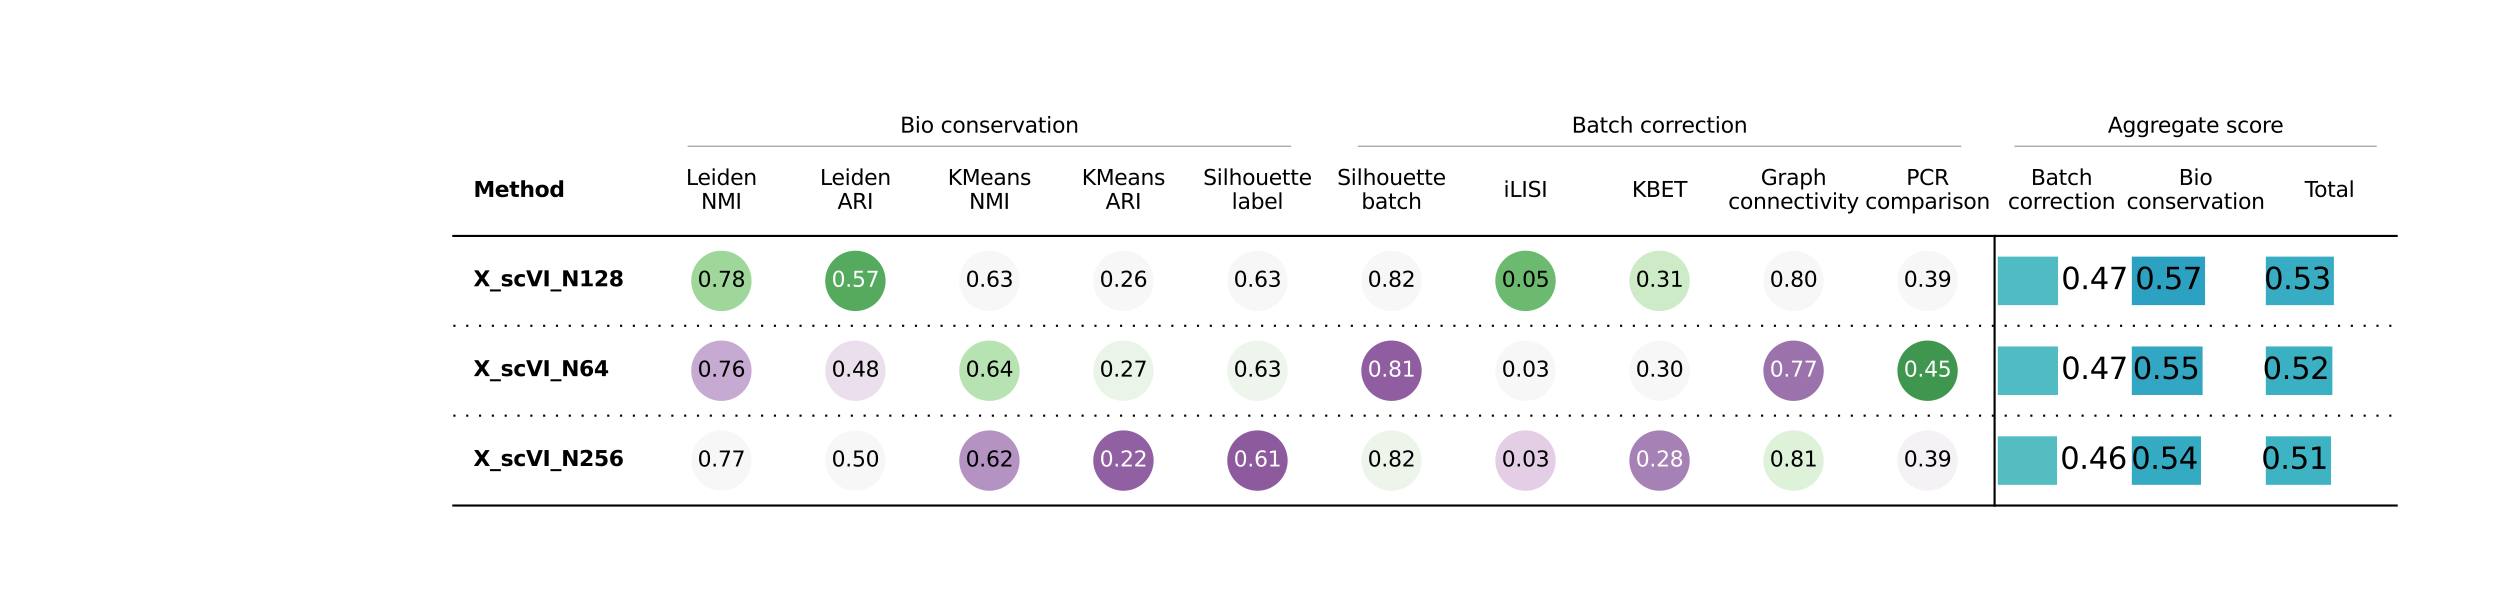 <?xml version="1.0" encoding="utf-8" standalone="no"?>
<!DOCTYPE svg PUBLIC "-//W3C//DTD SVG 1.1//EN"
  "http://www.w3.org/Graphics/SVG/1.1/DTD/svg11.dtd">
<svg xmlns:xlink="http://www.w3.org/1999/xlink" width="1170pt" height="280.8pt" viewBox="0 0 1170 280.8" xmlns="http://www.w3.org/2000/svg" version="1.1">
 <defs>
  <style type="text/css">*{stroke-linejoin: round; stroke-linecap: butt}</style>
 </defs>
 <g id="figure_1">
  <g id="patch_1">
   <path d="M 0 280.8 
L 1170 280.8 
L 1170 0 
L 0 0 
z
" style="fill: #ffffff"/>
  </g>
  <g id="axes_1">
   <g id="patch_2">
    <path d="M 212.168 110.425 
L 306.251 110.425 
L 306.251 152.476 
L 212.168 152.476 
z
" clip-path="url(#p1cf699206e)" style="fill: #ffffff"/>
   </g>
   <g id="patch_3">
    <path d="M 306.251 110.425 
L 368.972 110.425 
L 368.972 152.476 
L 306.251 152.476 
z
" clip-path="url(#p1cf699206e)" style="fill: #ffffff"/>
   </g>
   <g id="patch_4">
    <path d="M 368.972 110.425 
L 431.694 110.425 
L 431.694 152.476 
L 368.972 152.476 
z
" clip-path="url(#p1cf699206e)" style="fill: #ffffff"/>
   </g>
   <g id="patch_5">
    <path d="M 431.694 110.425 
L 494.415 110.425 
L 494.415 152.476 
L 431.694 152.476 
z
" clip-path="url(#p1cf699206e)" style="fill: #ffffff"/>
   </g>
   <g id="patch_6">
    <path d="M 494.415 110.425 
L 557.137 110.425 
L 557.137 152.476 
L 494.415 152.476 
z
" clip-path="url(#p1cf699206e)" style="fill: #ffffff"/>
   </g>
   <g id="patch_7">
    <path d="M 557.137 110.425 
L 619.859 110.425 
L 619.859 152.476 
L 557.137 152.476 
z
" clip-path="url(#p1cf699206e)" style="fill: #ffffff"/>
   </g>
   <g id="patch_8">
    <path d="M 619.859 110.425 
L 682.58 110.425 
L 682.58 152.476 
L 619.859 152.476 
z
" clip-path="url(#p1cf699206e)" style="fill: #ffffff"/>
   </g>
   <g id="patch_9">
    <path d="M 682.58 110.425 
L 745.302 110.425 
L 745.302 152.476 
L 682.58 152.476 
z
" clip-path="url(#p1cf699206e)" style="fill: #ffffff"/>
   </g>
   <g id="patch_10">
    <path d="M 745.302 110.425 
L 808.024 110.425 
L 808.024 152.476 
L 745.302 152.476 
z
" clip-path="url(#p1cf699206e)" style="fill: #ffffff"/>
   </g>
   <g id="patch_11">
    <path d="M 808.024 110.425 
L 870.745 110.425 
L 870.745 152.476 
L 808.024 152.476 
z
" clip-path="url(#p1cf699206e)" style="fill: #ffffff"/>
   </g>
   <g id="patch_12">
    <path d="M 870.745 110.425 
L 933.467 110.425 
L 933.467 152.476 
L 870.745 152.476 
z
" clip-path="url(#p1cf699206e)" style="fill: #ffffff"/>
   </g>
   <g id="patch_13">
    <path d="M 933.467 110.425 
L 996.189 110.425 
L 996.189 152.476 
L 933.467 152.476 
z
" clip-path="url(#p1cf699206e)" style="fill: #ffffff"/>
   </g>
   <g id="patch_14">
    <path d="M 933.467 110.425 
L 996.189 110.425 
L 996.189 152.476 
L 933.467 152.476 
z
" clip-path="url(#p1cf699206e)" style="fill: #ffffff"/>
   </g>
   <g id="patch_15">
    <path d="M 996.189 110.425 
L 1058.91 110.425 
L 1058.91 152.476 
L 996.189 152.476 
z
" clip-path="url(#p1cf699206e)" style="fill: #ffffff"/>
   </g>
   <g id="patch_16">
    <path d="M 996.189 110.425 
L 1058.91 110.425 
L 1058.91 152.476 
L 996.189 152.476 
z
" clip-path="url(#p1cf699206e)" style="fill: #ffffff"/>
   </g>
   <g id="patch_17">
    <path d="M 1058.91 110.425 
L 1121.632 110.425 
L 1121.632 152.476 
L 1058.91 152.476 
z
" clip-path="url(#p1cf699206e)" style="fill: #ffffff"/>
   </g>
   <g id="patch_18">
    <path d="M 1058.91 110.425 
L 1121.632 110.425 
L 1121.632 152.476 
L 1058.91 152.476 
z
" clip-path="url(#p1cf699206e)" style="fill: #ffffff"/>
   </g>
   <g id="patch_19">
    <path d="M 212.168 152.476 
L 306.251 152.476 
L 306.251 194.527 
L 212.168 194.527 
z
" clip-path="url(#p1cf699206e)" style="fill: #ffffff"/>
   </g>
   <g id="patch_20">
    <path d="M 306.251 152.476 
L 368.972 152.476 
L 368.972 194.527 
L 306.251 194.527 
z
" clip-path="url(#p1cf699206e)" style="fill: #ffffff"/>
   </g>
   <g id="patch_21">
    <path d="M 368.972 152.476 
L 431.694 152.476 
L 431.694 194.527 
L 368.972 194.527 
z
" clip-path="url(#p1cf699206e)" style="fill: #ffffff"/>
   </g>
   <g id="patch_22">
    <path d="M 431.694 152.476 
L 494.415 152.476 
L 494.415 194.527 
L 431.694 194.527 
z
" clip-path="url(#p1cf699206e)" style="fill: #ffffff"/>
   </g>
   <g id="patch_23">
    <path d="M 494.415 152.476 
L 557.137 152.476 
L 557.137 194.527 
L 494.415 194.527 
z
" clip-path="url(#p1cf699206e)" style="fill: #ffffff"/>
   </g>
   <g id="patch_24">
    <path d="M 557.137 152.476 
L 619.859 152.476 
L 619.859 194.527 
L 557.137 194.527 
z
" clip-path="url(#p1cf699206e)" style="fill: #ffffff"/>
   </g>
   <g id="patch_25">
    <path d="M 619.859 152.476 
L 682.58 152.476 
L 682.58 194.527 
L 619.859 194.527 
z
" clip-path="url(#p1cf699206e)" style="fill: #ffffff"/>
   </g>
   <g id="patch_26">
    <path d="M 682.58 152.476 
L 745.302 152.476 
L 745.302 194.527 
L 682.58 194.527 
z
" clip-path="url(#p1cf699206e)" style="fill: #ffffff"/>
   </g>
   <g id="patch_27">
    <path d="M 745.302 152.476 
L 808.024 152.476 
L 808.024 194.527 
L 745.302 194.527 
z
" clip-path="url(#p1cf699206e)" style="fill: #ffffff"/>
   </g>
   <g id="patch_28">
    <path d="M 808.024 152.476 
L 870.745 152.476 
L 870.745 194.527 
L 808.024 194.527 
z
" clip-path="url(#p1cf699206e)" style="fill: #ffffff"/>
   </g>
   <g id="patch_29">
    <path d="M 870.745 152.476 
L 933.467 152.476 
L 933.467 194.527 
L 870.745 194.527 
z
" clip-path="url(#p1cf699206e)" style="fill: #ffffff"/>
   </g>
   <g id="patch_30">
    <path d="M 933.467 152.476 
L 996.189 152.476 
L 996.189 194.527 
L 933.467 194.527 
z
" clip-path="url(#p1cf699206e)" style="fill: #ffffff"/>
   </g>
   <g id="patch_31">
    <path d="M 933.467 152.476 
L 996.189 152.476 
L 996.189 194.527 
L 933.467 194.527 
z
" clip-path="url(#p1cf699206e)" style="fill: #ffffff"/>
   </g>
   <g id="patch_32">
    <path d="M 996.189 152.476 
L 1058.91 152.476 
L 1058.91 194.527 
L 996.189 194.527 
z
" clip-path="url(#p1cf699206e)" style="fill: #ffffff"/>
   </g>
   <g id="patch_33">
    <path d="M 996.189 152.476 
L 1058.91 152.476 
L 1058.91 194.527 
L 996.189 194.527 
z
" clip-path="url(#p1cf699206e)" style="fill: #ffffff"/>
   </g>
   <g id="patch_34">
    <path d="M 1058.91 152.476 
L 1121.632 152.476 
L 1121.632 194.527 
L 1058.91 194.527 
z
" clip-path="url(#p1cf699206e)" style="fill: #ffffff"/>
   </g>
   <g id="patch_35">
    <path d="M 1058.91 152.476 
L 1121.632 152.476 
L 1121.632 194.527 
L 1058.91 194.527 
z
" clip-path="url(#p1cf699206e)" style="fill: #ffffff"/>
   </g>
   <g id="patch_36">
    <path d="M 212.168 194.527 
L 306.251 194.527 
L 306.251 236.577 
L 212.168 236.577 
z
" clip-path="url(#p1cf699206e)" style="fill: #ffffff"/>
   </g>
   <g id="patch_37">
    <path d="M 306.251 194.527 
L 368.972 194.527 
L 368.972 236.577 
L 306.251 236.577 
z
" clip-path="url(#p1cf699206e)" style="fill: #ffffff"/>
   </g>
   <g id="patch_38">
    <path d="M 368.972 194.527 
L 431.694 194.527 
L 431.694 236.577 
L 368.972 236.577 
z
" clip-path="url(#p1cf699206e)" style="fill: #ffffff"/>
   </g>
   <g id="patch_39">
    <path d="M 431.694 194.527 
L 494.415 194.527 
L 494.415 236.577 
L 431.694 236.577 
z
" clip-path="url(#p1cf699206e)" style="fill: #ffffff"/>
   </g>
   <g id="patch_40">
    <path d="M 494.415 194.527 
L 557.137 194.527 
L 557.137 236.577 
L 494.415 236.577 
z
" clip-path="url(#p1cf699206e)" style="fill: #ffffff"/>
   </g>
   <g id="patch_41">
    <path d="M 557.137 194.527 
L 619.859 194.527 
L 619.859 236.577 
L 557.137 236.577 
z
" clip-path="url(#p1cf699206e)" style="fill: #ffffff"/>
   </g>
   <g id="patch_42">
    <path d="M 619.859 194.527 
L 682.58 194.527 
L 682.58 236.577 
L 619.859 236.577 
z
" clip-path="url(#p1cf699206e)" style="fill: #ffffff"/>
   </g>
   <g id="patch_43">
    <path d="M 682.58 194.527 
L 745.302 194.527 
L 745.302 236.577 
L 682.58 236.577 
z
" clip-path="url(#p1cf699206e)" style="fill: #ffffff"/>
   </g>
   <g id="patch_44">
    <path d="M 745.302 194.527 
L 808.024 194.527 
L 808.024 236.577 
L 745.302 236.577 
z
" clip-path="url(#p1cf699206e)" style="fill: #ffffff"/>
   </g>
   <g id="patch_45">
    <path d="M 808.024 194.527 
L 870.745 194.527 
L 870.745 236.577 
L 808.024 236.577 
z
" clip-path="url(#p1cf699206e)" style="fill: #ffffff"/>
   </g>
   <g id="patch_46">
    <path d="M 870.745 194.527 
L 933.467 194.527 
L 933.467 236.577 
L 870.745 236.577 
z
" clip-path="url(#p1cf699206e)" style="fill: #ffffff"/>
   </g>
   <g id="patch_47">
    <path d="M 933.467 194.527 
L 996.189 194.527 
L 996.189 236.577 
L 933.467 236.577 
z
" clip-path="url(#p1cf699206e)" style="fill: #ffffff"/>
   </g>
   <g id="patch_48">
    <path d="M 933.467 194.527 
L 996.189 194.527 
L 996.189 236.577 
L 933.467 236.577 
z
" clip-path="url(#p1cf699206e)" style="fill: #ffffff"/>
   </g>
   <g id="patch_49">
    <path d="M 996.189 194.527 
L 1058.91 194.527 
L 1058.91 236.577 
L 996.189 236.577 
z
" clip-path="url(#p1cf699206e)" style="fill: #ffffff"/>
   </g>
   <g id="patch_50">
    <path d="M 996.189 194.527 
L 1058.91 194.527 
L 1058.91 236.577 
L 996.189 236.577 
z
" clip-path="url(#p1cf699206e)" style="fill: #ffffff"/>
   </g>
   <g id="patch_51">
    <path d="M 1058.91 194.527 
L 1121.632 194.527 
L 1121.632 236.577 
L 1058.91 236.577 
z
" clip-path="url(#p1cf699206e)" style="fill: #ffffff"/>
   </g>
   <g id="patch_52">
    <path d="M 1058.91 194.527 
L 1121.632 194.527 
L 1121.632 236.577 
L 1058.91 236.577 
z
" clip-path="url(#p1cf699206e)" style="fill: #ffffff"/>
   </g>
   <g id="patch_53">
    <path d="M 212.168 68.374 
L 306.251 68.374 
L 306.251 110.425 
L 212.168 110.425 
z
" clip-path="url(#p1cf699206e)" style="fill: #ffffff"/>
   </g>
   <g id="patch_54">
    <path d="M 306.251 68.374 
L 368.972 68.374 
L 368.972 110.425 
L 306.251 110.425 
z
" clip-path="url(#p1cf699206e)" style="fill: #ffffff"/>
   </g>
   <g id="patch_55">
    <path d="M 368.972 68.374 
L 431.694 68.374 
L 431.694 110.425 
L 368.972 110.425 
z
" clip-path="url(#p1cf699206e)" style="fill: #ffffff"/>
   </g>
   <g id="patch_56">
    <path d="M 431.694 68.374 
L 494.415 68.374 
L 494.415 110.425 
L 431.694 110.425 
z
" clip-path="url(#p1cf699206e)" style="fill: #ffffff"/>
   </g>
   <g id="patch_57">
    <path d="M 494.415 68.374 
L 557.137 68.374 
L 557.137 110.425 
L 494.415 110.425 
z
" clip-path="url(#p1cf699206e)" style="fill: #ffffff"/>
   </g>
   <g id="patch_58">
    <path d="M 557.137 68.374 
L 619.859 68.374 
L 619.859 110.425 
L 557.137 110.425 
z
" clip-path="url(#p1cf699206e)" style="fill: #ffffff"/>
   </g>
   <g id="patch_59">
    <path d="M 619.859 68.374 
L 682.58 68.374 
L 682.58 110.425 
L 619.859 110.425 
z
" clip-path="url(#p1cf699206e)" style="fill: #ffffff"/>
   </g>
   <g id="patch_60">
    <path d="M 682.58 68.374 
L 745.302 68.374 
L 745.302 110.425 
L 682.58 110.425 
z
" clip-path="url(#p1cf699206e)" style="fill: #ffffff"/>
   </g>
   <g id="patch_61">
    <path d="M 745.302 68.374 
L 808.024 68.374 
L 808.024 110.425 
L 745.302 110.425 
z
" clip-path="url(#p1cf699206e)" style="fill: #ffffff"/>
   </g>
   <g id="patch_62">
    <path d="M 808.024 68.374 
L 870.745 68.374 
L 870.745 110.425 
L 808.024 110.425 
z
" clip-path="url(#p1cf699206e)" style="fill: #ffffff"/>
   </g>
   <g id="patch_63">
    <path d="M 870.745 68.374 
L 933.467 68.374 
L 933.467 110.425 
L 870.745 110.425 
z
" clip-path="url(#p1cf699206e)" style="fill: #ffffff"/>
   </g>
   <g id="patch_64">
    <path d="M 933.467 68.374 
L 996.189 68.374 
L 996.189 110.425 
L 933.467 110.425 
z
" clip-path="url(#p1cf699206e)" style="fill: #ffffff"/>
   </g>
   <g id="patch_65">
    <path d="M 996.189 68.374 
L 1058.91 68.374 
L 1058.91 110.425 
L 996.189 110.425 
z
" clip-path="url(#p1cf699206e)" style="fill: #ffffff"/>
   </g>
   <g id="patch_66">
    <path d="M 1058.91 68.374 
L 1121.632 68.374 
L 1121.632 110.425 
L 1058.91 110.425 
z
" clip-path="url(#p1cf699206e)" style="fill: #ffffff"/>
   </g>
   <g id="patch_67">
    <path d="M 619.859 68.374 
L 933.467 68.374 
L 933.467 110.425 
L 619.859 110.425 
z
" clip-path="url(#p1cf699206e)" style="fill: #ffffff"/>
   </g>
   <g id="patch_68">
    <path d="M 933.467 68.374 
L 1121.632 68.374 
L 1121.632 110.425 
L 933.467 110.425 
z
" clip-path="url(#p1cf699206e)" style="fill: #ffffff"/>
   </g>
   <g id="patch_69">
    <path d="M 306.251 68.374 
L 619.859 68.374 
L 619.859 110.425 
L 306.251 110.425 
z
" clip-path="url(#p1cf699206e)" style="fill: #ffffff"/>
   </g>
   <g id="patch_70">
    <path d="M 933.467 110.425 
L 996.189 110.425 
L 996.189 152.476 
L 933.467 152.476 
z
" clip-path="url(#p1cf699206e)" style="fill: #ffffff"/>
   </g>
   <g id="patch_71">
    <path d="M 996.189 110.425 
L 1058.91 110.425 
L 1058.91 152.476 
L 996.189 152.476 
z
" clip-path="url(#p1cf699206e)" style="fill: #ffffff"/>
   </g>
   <g id="patch_72">
    <path d="M 1058.91 110.425 
L 1121.632 110.425 
L 1121.632 152.476 
L 1058.91 152.476 
z
" clip-path="url(#p1cf699206e)" style="fill: #ffffff"/>
   </g>
   <g id="patch_73">
    <path d="M 933.467 152.476 
L 996.189 152.476 
L 996.189 194.527 
L 933.467 194.527 
z
" clip-path="url(#p1cf699206e)" style="fill: #ffffff"/>
   </g>
   <g id="patch_74">
    <path d="M 996.189 152.476 
L 1058.91 152.476 
L 1058.91 194.527 
L 996.189 194.527 
z
" clip-path="url(#p1cf699206e)" style="fill: #ffffff"/>
   </g>
   <g id="patch_75">
    <path d="M 1058.91 152.476 
L 1121.632 152.476 
L 1121.632 194.527 
L 1058.91 194.527 
z
" clip-path="url(#p1cf699206e)" style="fill: #ffffff"/>
   </g>
   <g id="patch_76">
    <path d="M 933.467 194.527 
L 996.189 194.527 
L 996.189 236.577 
L 933.467 236.577 
z
" clip-path="url(#p1cf699206e)" style="fill: #ffffff"/>
   </g>
   <g id="patch_77">
    <path d="M 996.189 194.527 
L 1058.91 194.527 
L 1058.91 236.577 
L 996.189 236.577 
z
" clip-path="url(#p1cf699206e)" style="fill: #ffffff"/>
   </g>
   <g id="patch_78">
    <path d="M 1058.91 194.527 
L 1121.632 194.527 
L 1121.632 236.577 
L 1058.91 236.577 
z
" clip-path="url(#p1cf699206e)" style="fill: #ffffff"/>
   </g>
   <g id="line2d_1">
    <path d="M 635.539 68.374 
L 917.787 68.374 
" clip-path="url(#p1cf699206e)" style="fill: none; stroke: #000000; stroke-width: 0.2; stroke-linecap: square"/>
   </g>
   <g id="line2d_2">
    <path d="M 942.875 68.374 
L 1112.224 68.374 
" clip-path="url(#p1cf699206e)" style="fill: none; stroke: #000000; stroke-width: 0.2; stroke-linecap: square"/>
   </g>
   <g id="line2d_3">
    <path d="M 321.931 68.374 
L 604.178 68.374 
" clip-path="url(#p1cf699206e)" style="fill: none; stroke: #000000; stroke-width: 0.2; stroke-linecap: square"/>
   </g>
   <g id="line2d_4">
    <path d="M 212.168 110.425 
L 1121.632 110.425 
" clip-path="url(#p1cf699206e)" style="fill: none; stroke: #000000; stroke-linecap: square"/>
   </g>
   <g id="line2d_5">
    <path d="M 212.168 236.577 
L 1121.632 236.577 
" clip-path="url(#p1cf699206e)" style="fill: none; stroke: #000000; stroke-linecap: square"/>
   </g>
   <g id="line2d_6">
    <path d="M 212.168 152.476 
L 1121.632 152.476 
" clip-path="url(#p1cf699206e)" style="fill: none; stroke-dasharray: 1,5; stroke-dashoffset: 0; stroke: #000000"/>
   </g>
   <g id="line2d_7">
    <path d="M 212.168 194.527 
L 1121.632 194.527 
" clip-path="url(#p1cf699206e)" style="fill: none; stroke-dasharray: 1,5; stroke-dashoffset: 0; stroke: #000000"/>
   </g>
   <g id="line2d_8">
    <path d="M 933.467 110.425 
L 933.467 236.577 
" clip-path="url(#p1cf699206e)" style="fill: none; stroke: #000000; stroke-linecap: square"/>
   </g>
   <g id="text_1">
    <!-- X_scVI_N128 -->
    <g transform="translate(221.576 133.982) scale(0.1 -0.1)">
     <defs>
      <path id="DejaVuSans-Bold-58" d="M 3188 2381 
L 4806 0 
L 3553 0 
L 2463 1594 
L 1381 0 
L 122 0 
L 1741 2381 
L 184 4666 
L 1441 4666 
L 2463 3163 
L 3481 4666 
L 4744 4666 
L 3188 2381 
z
" transform="scale(0.016)"/>
      <path id="DejaVuSans-Bold-5f" d="M 3200 -916 
L 3200 -1509 
L 0 -1509 
L 0 -916 
L 3200 -916 
z
" transform="scale(0.016)"/>
      <path id="DejaVuSans-Bold-73" d="M 3272 3391 
L 3272 2541 
Q 2913 2691 2578 2766 
Q 2244 2841 1947 2841 
Q 1628 2841 1473 2761 
Q 1319 2681 1319 2516 
Q 1319 2381 1436 2309 
Q 1553 2238 1856 2203 
L 2053 2175 
Q 2913 2066 3209 1816 
Q 3506 1566 3506 1031 
Q 3506 472 3093 190 
Q 2681 -91 1863 -91 
Q 1516 -91 1145 -36 
Q 775 19 384 128 
L 384 978 
Q 719 816 1070 734 
Q 1422 653 1784 653 
Q 2113 653 2278 743 
Q 2444 834 2444 1013 
Q 2444 1163 2330 1236 
Q 2216 1309 1875 1350 
L 1678 1375 
Q 931 1469 631 1722 
Q 331 1975 331 2491 
Q 331 3047 712 3315 
Q 1094 3584 1881 3584 
Q 2191 3584 2531 3537 
Q 2872 3491 3272 3391 
z
" transform="scale(0.016)"/>
      <path id="DejaVuSans-Bold-63" d="M 3366 3391 
L 3366 2478 
Q 3138 2634 2908 2709 
Q 2678 2784 2431 2784 
Q 1963 2784 1702 2511 
Q 1441 2238 1441 1747 
Q 1441 1256 1702 982 
Q 1963 709 2431 709 
Q 2694 709 2930 787 
Q 3166 866 3366 1019 
L 3366 103 
Q 3103 6 2833 -42 
Q 2563 -91 2291 -91 
Q 1344 -91 809 395 
Q 275 881 275 1747 
Q 275 2613 809 3098 
Q 1344 3584 2291 3584 
Q 2566 3584 2833 3536 
Q 3100 3488 3366 3391 
z
" transform="scale(0.016)"/>
      <path id="DejaVuSans-Bold-56" d="M 31 4666 
L 1241 4666 
L 2478 1222 
L 3713 4666 
L 4922 4666 
L 3194 0 
L 1759 0 
L 31 4666 
z
" transform="scale(0.016)"/>
      <path id="DejaVuSans-Bold-49" d="M 588 4666 
L 1791 4666 
L 1791 0 
L 588 0 
L 588 4666 
z
" transform="scale(0.016)"/>
      <path id="DejaVuSans-Bold-4e" d="M 588 4666 
L 1931 4666 
L 3628 1466 
L 3628 4666 
L 4769 4666 
L 4769 0 
L 3425 0 
L 1728 3200 
L 1728 0 
L 588 0 
L 588 4666 
z
" transform="scale(0.016)"/>
      <path id="DejaVuSans-Bold-31" d="M 750 831 
L 1813 831 
L 1813 3847 
L 722 3622 
L 722 4441 
L 1806 4666 
L 2950 4666 
L 2950 831 
L 4013 831 
L 4013 0 
L 750 0 
L 750 831 
z
" transform="scale(0.016)"/>
      <path id="DejaVuSans-Bold-32" d="M 1844 884 
L 3897 884 
L 3897 0 
L 506 0 
L 506 884 
L 2209 2388 
Q 2438 2594 2547 2791 
Q 2656 2988 2656 3200 
Q 2656 3528 2436 3728 
Q 2216 3928 1850 3928 
Q 1569 3928 1234 3808 
Q 900 3688 519 3450 
L 519 4475 
Q 925 4609 1322 4679 
Q 1719 4750 2100 4750 
Q 2938 4750 3402 4381 
Q 3866 4013 3866 3353 
Q 3866 2972 3669 2642 
Q 3472 2313 2841 1759 
L 1844 884 
z
" transform="scale(0.016)"/>
      <path id="DejaVuSans-Bold-38" d="M 2228 2088 
Q 1891 2088 1709 1903 
Q 1528 1719 1528 1375 
Q 1528 1031 1709 848 
Q 1891 666 2228 666 
Q 2563 666 2741 848 
Q 2919 1031 2919 1375 
Q 2919 1722 2741 1905 
Q 2563 2088 2228 2088 
z
M 1350 2484 
Q 925 2613 709 2878 
Q 494 3144 494 3541 
Q 494 4131 934 4440 
Q 1375 4750 2228 4750 
Q 3075 4750 3515 4442 
Q 3956 4134 3956 3541 
Q 3956 3144 3739 2878 
Q 3522 2613 3097 2484 
Q 3572 2353 3814 2058 
Q 4056 1763 4056 1313 
Q 4056 619 3595 264 
Q 3134 -91 2228 -91 
Q 1319 -91 855 264 
Q 391 619 391 1313 
Q 391 1763 633 2058 
Q 875 2353 1350 2484 
z
M 1631 3419 
Q 1631 3141 1786 2991 
Q 1941 2841 2228 2841 
Q 2509 2841 2662 2991 
Q 2816 3141 2816 3419 
Q 2816 3697 2662 3845 
Q 2509 3994 2228 3994 
Q 1941 3994 1786 3844 
Q 1631 3694 1631 3419 
z
" transform="scale(0.016)"/>
     </defs>
     <use xlink:href="#DejaVuSans-Bold-58"/>
     <use xlink:href="#DejaVuSans-Bold-5f" x="77.1"/>
     <use xlink:href="#DejaVuSans-Bold-73" x="127.1"/>
     <use xlink:href="#DejaVuSans-Bold-63" x="186.621"/>
     <use xlink:href="#DejaVuSans-Bold-56" x="245.898"/>
     <use xlink:href="#DejaVuSans-Bold-49" x="323.291"/>
     <use xlink:href="#DejaVuSans-Bold-5f" x="360.498"/>
     <use xlink:href="#DejaVuSans-Bold-4e" x="410.498"/>
     <use xlink:href="#DejaVuSans-Bold-31" x="494.189"/>
     <use xlink:href="#DejaVuSans-Bold-32" x="563.77"/>
     <use xlink:href="#DejaVuSans-Bold-38" x="633.35"/>
    </g>
   </g>
   <g id="text_2">
    <g id="patch_79">
     <path d="M 337.611 145.083 
C 341.227 145.083 344.695 143.647 347.251 141.09 
C 349.808 138.534 351.244 135.066 351.244 131.45 
C 351.244 127.835 349.808 124.367 347.251 121.811 
C 344.695 119.254 341.227 117.818 337.611 117.818 
C 333.996 117.818 330.528 119.254 327.971 121.811 
C 325.415 124.367 323.979 127.835 323.979 131.45 
C 323.979 135.066 325.415 138.534 327.971 141.09 
C 330.528 143.647 333.996 145.083 337.611 145.083 
z
" style="fill: #9fd79a; stroke: #9fd79a; stroke-linejoin: miter"/>
    </g>
    <!-- 0.78 -->
    <g transform="translate(326.479 134.21) scale(0.1 -0.1)">
     <defs>
      <path id="DejaVuSans-30" d="M 2034 4250 
Q 1547 4250 1301 3770 
Q 1056 3291 1056 2328 
Q 1056 1369 1301 889 
Q 1547 409 2034 409 
Q 2525 409 2770 889 
Q 3016 1369 3016 2328 
Q 3016 3291 2770 3770 
Q 2525 4250 2034 4250 
z
M 2034 4750 
Q 2819 4750 3233 4129 
Q 3647 3509 3647 2328 
Q 3647 1150 3233 529 
Q 2819 -91 2034 -91 
Q 1250 -91 836 529 
Q 422 1150 422 2328 
Q 422 3509 836 4129 
Q 1250 4750 2034 4750 
z
" transform="scale(0.016)"/>
      <path id="DejaVuSans-2e" d="M 684 794 
L 1344 794 
L 1344 0 
L 684 0 
L 684 794 
z
" transform="scale(0.016)"/>
      <path id="DejaVuSans-37" d="M 525 4666 
L 3525 4666 
L 3525 4397 
L 1831 0 
L 1172 0 
L 2766 4134 
L 525 4134 
L 525 4666 
z
" transform="scale(0.016)"/>
      <path id="DejaVuSans-38" d="M 2034 2216 
Q 1584 2216 1326 1975 
Q 1069 1734 1069 1313 
Q 1069 891 1326 650 
Q 1584 409 2034 409 
Q 2484 409 2743 651 
Q 3003 894 3003 1313 
Q 3003 1734 2745 1975 
Q 2488 2216 2034 2216 
z
M 1403 2484 
Q 997 2584 770 2862 
Q 544 3141 544 3541 
Q 544 4100 942 4425 
Q 1341 4750 2034 4750 
Q 2731 4750 3128 4425 
Q 3525 4100 3525 3541 
Q 3525 3141 3298 2862 
Q 3072 2584 2669 2484 
Q 3125 2378 3379 2068 
Q 3634 1759 3634 1313 
Q 3634 634 3220 271 
Q 2806 -91 2034 -91 
Q 1263 -91 848 271 
Q 434 634 434 1313 
Q 434 1759 690 2068 
Q 947 2378 1403 2484 
z
M 1172 3481 
Q 1172 3119 1398 2916 
Q 1625 2713 2034 2713 
Q 2441 2713 2670 2916 
Q 2900 3119 2900 3481 
Q 2900 3844 2670 4047 
Q 2441 4250 2034 4250 
Q 1625 4250 1398 4047 
Q 1172 3844 1172 3481 
z
" transform="scale(0.016)"/>
     </defs>
     <use xlink:href="#DejaVuSans-30"/>
     <use xlink:href="#DejaVuSans-2e" x="63.623"/>
     <use xlink:href="#DejaVuSans-37" x="95.41"/>
     <use xlink:href="#DejaVuSans-38" x="159.033"/>
    </g>
   </g>
   <g id="text_3">
    <g id="patch_80">
     <path d="M 400.333 145.083 
C 403.948 145.083 407.416 143.647 409.973 141.09 
C 412.529 138.534 413.966 135.066 413.966 131.45 
C 413.966 127.835 412.529 124.367 409.973 121.811 
C 407.416 119.254 403.948 117.818 400.333 117.818 
C 396.718 117.818 393.25 119.254 390.693 121.811 
C 388.137 124.367 386.7 127.835 386.7 131.45 
C 386.7 135.066 388.137 138.534 390.693 141.09 
C 393.25 143.647 396.718 145.083 400.333 145.083 
z
" style="fill: #55aa5e; stroke: #55aa5e; stroke-linejoin: miter"/>
    </g>
    <!-- 0.57 -->
    <g style="fill: #ffffff" transform="translate(389.2 134.21) scale(0.1 -0.1)">
     <defs>
      <path id="DejaVuSans-35" d="M 691 4666 
L 3169 4666 
L 3169 4134 
L 1269 4134 
L 1269 2991 
Q 1406 3038 1543 3061 
Q 1681 3084 1819 3084 
Q 2600 3084 3056 2656 
Q 3513 2228 3513 1497 
Q 3513 744 3044 326 
Q 2575 -91 1722 -91 
Q 1428 -91 1123 -41 
Q 819 9 494 109 
L 494 744 
Q 775 591 1075 516 
Q 1375 441 1709 441 
Q 2250 441 2565 725 
Q 2881 1009 2881 1497 
Q 2881 1984 2565 2268 
Q 2250 2553 1709 2553 
Q 1456 2553 1204 2497 
Q 953 2441 691 2322 
L 691 4666 
z
" transform="scale(0.016)"/>
     </defs>
     <use xlink:href="#DejaVuSans-30"/>
     <use xlink:href="#DejaVuSans-2e" x="63.623"/>
     <use xlink:href="#DejaVuSans-35" x="95.41"/>
     <use xlink:href="#DejaVuSans-37" x="159.033"/>
    </g>
   </g>
   <g id="text_4">
    <g id="patch_81">
     <path d="M 463.055 145.083 
C 466.67 145.083 470.138 143.647 472.694 141.09 
C 475.251 138.534 476.687 135.066 476.687 131.45 
C 476.687 127.835 475.251 124.367 472.694 121.811 
C 470.138 119.254 466.67 117.818 463.055 117.818 
C 459.439 117.818 455.971 119.254 453.415 121.811 
C 450.858 124.367 449.422 127.835 449.422 131.45 
C 449.422 135.066 450.858 138.534 453.415 141.09 
C 455.971 143.647 459.439 145.083 463.055 145.083 
z
" style="fill: #f6f7f6; stroke: #f6f7f6; stroke-linejoin: miter"/>
    </g>
    <!-- 0.63 -->
    <g transform="translate(451.922 134.21) scale(0.1 -0.1)">
     <defs>
      <path id="DejaVuSans-36" d="M 2113 2584 
Q 1688 2584 1439 2293 
Q 1191 2003 1191 1497 
Q 1191 994 1439 701 
Q 1688 409 2113 409 
Q 2538 409 2786 701 
Q 3034 994 3034 1497 
Q 3034 2003 2786 2293 
Q 2538 2584 2113 2584 
z
M 3366 4563 
L 3366 3988 
Q 3128 4100 2886 4159 
Q 2644 4219 2406 4219 
Q 1781 4219 1451 3797 
Q 1122 3375 1075 2522 
Q 1259 2794 1537 2939 
Q 1816 3084 2150 3084 
Q 2853 3084 3261 2657 
Q 3669 2231 3669 1497 
Q 3669 778 3244 343 
Q 2819 -91 2113 -91 
Q 1303 -91 875 529 
Q 447 1150 447 2328 
Q 447 3434 972 4092 
Q 1497 4750 2381 4750 
Q 2619 4750 2861 4703 
Q 3103 4656 3366 4563 
z
" transform="scale(0.016)"/>
      <path id="DejaVuSans-33" d="M 2597 2516 
Q 3050 2419 3304 2112 
Q 3559 1806 3559 1356 
Q 3559 666 3084 287 
Q 2609 -91 1734 -91 
Q 1441 -91 1130 -33 
Q 819 25 488 141 
L 488 750 
Q 750 597 1062 519 
Q 1375 441 1716 441 
Q 2309 441 2620 675 
Q 2931 909 2931 1356 
Q 2931 1769 2642 2001 
Q 2353 2234 1838 2234 
L 1294 2234 
L 1294 2753 
L 1863 2753 
Q 2328 2753 2575 2939 
Q 2822 3125 2822 3475 
Q 2822 3834 2567 4026 
Q 2313 4219 1838 4219 
Q 1578 4219 1281 4162 
Q 984 4106 628 3988 
L 628 4550 
Q 988 4650 1302 4700 
Q 1616 4750 1894 4750 
Q 2613 4750 3031 4423 
Q 3450 4097 3450 3541 
Q 3450 3153 3228 2886 
Q 3006 2619 2597 2516 
z
" transform="scale(0.016)"/>
     </defs>
     <use xlink:href="#DejaVuSans-30"/>
     <use xlink:href="#DejaVuSans-2e" x="63.623"/>
     <use xlink:href="#DejaVuSans-36" x="95.41"/>
     <use xlink:href="#DejaVuSans-33" x="159.033"/>
    </g>
   </g>
   <g id="text_5">
    <g id="patch_82">
     <path d="M 525.776 145.083 
C 529.392 145.083 532.86 143.647 535.416 141.09 
C 537.973 138.534 539.409 135.066 539.409 131.45 
C 539.409 127.835 537.973 124.367 535.416 121.811 
C 532.86 119.254 529.392 117.818 525.776 117.818 
C 522.161 117.818 518.693 119.254 516.136 121.811 
C 513.58 124.367 512.143 127.835 512.143 131.45 
C 512.143 135.066 513.58 138.534 516.136 141.09 
C 518.693 143.647 522.161 145.083 525.776 145.083 
z
" style="fill: #f6f7f6; stroke: #f6f7f6; stroke-linejoin: miter"/>
    </g>
    <!-- 0.26 -->
    <g transform="translate(514.643 134.21) scale(0.1 -0.1)">
     <defs>
      <path id="DejaVuSans-32" d="M 1228 531 
L 3431 531 
L 3431 0 
L 469 0 
L 469 531 
Q 828 903 1448 1529 
Q 2069 2156 2228 2338 
Q 2531 2678 2651 2914 
Q 2772 3150 2772 3378 
Q 2772 3750 2511 3984 
Q 2250 4219 1831 4219 
Q 1534 4219 1204 4116 
Q 875 4013 500 3803 
L 500 4441 
Q 881 4594 1212 4672 
Q 1544 4750 1819 4750 
Q 2544 4750 2975 4387 
Q 3406 4025 3406 3419 
Q 3406 3131 3298 2873 
Q 3191 2616 2906 2266 
Q 2828 2175 2409 1742 
Q 1991 1309 1228 531 
z
" transform="scale(0.016)"/>
     </defs>
     <use xlink:href="#DejaVuSans-30"/>
     <use xlink:href="#DejaVuSans-2e" x="63.623"/>
     <use xlink:href="#DejaVuSans-32" x="95.41"/>
     <use xlink:href="#DejaVuSans-36" x="159.033"/>
    </g>
   </g>
   <g id="text_6">
    <g id="patch_83">
     <path d="M 588.498 145.083 
C 592.113 145.083 595.581 143.647 598.138 141.09 
C 600.694 138.534 602.131 135.066 602.131 131.45 
C 602.131 127.835 600.694 124.367 598.138 121.811 
C 595.581 119.254 592.113 117.818 588.498 117.818 
C 584.882 117.818 581.415 119.254 578.858 121.811 
C 576.302 124.367 574.865 127.835 574.865 131.45 
C 574.865 135.066 576.302 138.534 578.858 141.09 
C 581.415 143.647 584.882 145.083 588.498 145.083 
z
" style="fill: #f6f7f6; stroke: #f6f7f6; stroke-linejoin: miter"/>
    </g>
    <!-- 0.63 -->
    <g transform="translate(577.365 134.21) scale(0.1 -0.1)">
     <use xlink:href="#DejaVuSans-30"/>
     <use xlink:href="#DejaVuSans-2e" x="63.623"/>
     <use xlink:href="#DejaVuSans-36" x="95.41"/>
     <use xlink:href="#DejaVuSans-33" x="159.033"/>
    </g>
   </g>
   <g id="text_7">
    <g id="patch_84">
     <path d="M 651.22 145.083 
C 654.835 145.083 658.303 143.647 660.859 141.09 
C 663.416 138.534 664.852 135.066 664.852 131.45 
C 664.852 127.835 663.416 124.367 660.859 121.811 
C 658.303 119.254 654.835 117.818 651.22 117.818 
C 647.604 117.818 644.136 119.254 641.58 121.811 
C 639.023 124.367 637.587 127.835 637.587 131.45 
C 637.587 135.066 639.023 138.534 641.58 141.09 
C 644.136 143.647 647.604 145.083 651.22 145.083 
z
" style="fill: #f6f7f6; stroke: #f6f7f6; stroke-linejoin: miter"/>
    </g>
    <!-- 0.82 -->
    <g transform="translate(640.087 134.21) scale(0.1 -0.1)">
     <use xlink:href="#DejaVuSans-30"/>
     <use xlink:href="#DejaVuSans-2e" x="63.623"/>
     <use xlink:href="#DejaVuSans-38" x="95.41"/>
     <use xlink:href="#DejaVuSans-32" x="159.033"/>
    </g>
   </g>
   <g id="text_8">
    <g id="patch_85">
     <path d="M 713.941 145.083 
C 717.557 145.083 721.025 143.647 723.581 141.09 
C 726.138 138.534 727.574 135.066 727.574 131.45 
C 727.574 127.835 726.138 124.367 723.581 121.811 
C 721.025 119.254 717.557 117.818 713.941 117.818 
C 710.326 117.818 706.858 119.254 704.301 121.811 
C 701.745 124.367 700.308 127.835 700.308 131.45 
C 700.308 135.066 701.745 138.534 704.301 141.09 
C 706.858 143.647 710.326 145.083 713.941 145.083 
z
" style="fill: #6cb970; stroke: #6cb970; stroke-linejoin: miter"/>
    </g>
    <!-- 0.05 -->
    <g transform="translate(702.808 134.21) scale(0.1 -0.1)">
     <use xlink:href="#DejaVuSans-30"/>
     <use xlink:href="#DejaVuSans-2e" x="63.623"/>
     <use xlink:href="#DejaVuSans-30" x="95.41"/>
     <use xlink:href="#DejaVuSans-35" x="159.033"/>
    </g>
   </g>
   <g id="text_9">
    <g id="patch_86">
     <path d="M 776.663 145.083 
C 780.278 145.083 783.746 143.647 786.303 141.09 
C 788.859 138.534 790.296 135.066 790.296 131.45 
C 790.296 127.835 788.859 124.367 786.303 121.811 
C 783.746 119.254 780.278 117.818 776.663 117.818 
C 773.047 117.818 769.58 119.254 767.023 121.811 
C 764.467 124.367 763.03 127.835 763.03 131.45 
C 763.03 135.066 764.467 138.534 767.023 141.09 
C 769.58 143.647 773.047 145.083 776.663 145.083 
z
" style="fill: #cdebc7; stroke: #cdebc7; stroke-linejoin: miter"/>
    </g>
    <!-- 0.31 -->
    <g transform="translate(765.53 134.21) scale(0.1 -0.1)">
     <defs>
      <path id="DejaVuSans-31" d="M 794 531 
L 1825 531 
L 1825 4091 
L 703 3866 
L 703 4441 
L 1819 4666 
L 2450 4666 
L 2450 531 
L 3481 531 
L 3481 0 
L 794 0 
L 794 531 
z
" transform="scale(0.016)"/>
     </defs>
     <use xlink:href="#DejaVuSans-30"/>
     <use xlink:href="#DejaVuSans-2e" x="63.623"/>
     <use xlink:href="#DejaVuSans-33" x="95.41"/>
     <use xlink:href="#DejaVuSans-31" x="159.033"/>
    </g>
   </g>
   <g id="text_10">
    <g id="patch_87">
     <path d="M 839.385 145.083 
C 843 145.083 846.468 143.647 849.024 141.09 
C 851.581 138.534 853.017 135.066 853.017 131.45 
C 853.017 127.835 851.581 124.367 849.024 121.811 
C 846.468 119.254 843 117.818 839.385 117.818 
C 835.769 117.818 832.301 119.254 829.745 121.811 
C 827.188 124.367 825.752 127.835 825.752 131.45 
C 825.752 135.066 827.188 138.534 829.745 141.09 
C 832.301 143.647 835.769 145.083 839.385 145.083 
z
" style="fill: #f6f7f6; stroke: #f6f7f6; stroke-linejoin: miter"/>
    </g>
    <!-- 0.80 -->
    <g transform="translate(828.252 134.21) scale(0.1 -0.1)">
     <use xlink:href="#DejaVuSans-30"/>
     <use xlink:href="#DejaVuSans-2e" x="63.623"/>
     <use xlink:href="#DejaVuSans-38" x="95.41"/>
     <use xlink:href="#DejaVuSans-30" x="159.033"/>
    </g>
   </g>
   <g id="text_11">
    <g id="patch_88">
     <path d="M 902.106 145.083 
C 905.722 145.083 909.19 143.647 911.746 141.09 
C 914.303 138.534 915.739 135.066 915.739 131.45 
C 915.739 127.835 914.303 124.367 911.746 121.811 
C 909.19 119.254 905.722 117.818 902.106 117.818 
C 898.491 117.818 895.023 119.254 892.466 121.811 
C 889.91 124.367 888.473 127.835 888.473 131.45 
C 888.473 135.066 889.91 138.534 892.466 141.09 
C 895.023 143.647 898.491 145.083 902.106 145.083 
z
" style="fill: #f6f7f6; stroke: #f6f7f6; stroke-linejoin: miter"/>
    </g>
    <!-- 0.39 -->
    <g transform="translate(890.973 134.21) scale(0.1 -0.1)">
     <defs>
      <path id="DejaVuSans-39" d="M 703 97 
L 703 672 
Q 941 559 1184 500 
Q 1428 441 1663 441 
Q 2288 441 2617 861 
Q 2947 1281 2994 2138 
Q 2813 1869 2534 1725 
Q 2256 1581 1919 1581 
Q 1219 1581 811 2004 
Q 403 2428 403 3163 
Q 403 3881 828 4315 
Q 1253 4750 1959 4750 
Q 2769 4750 3195 4129 
Q 3622 3509 3622 2328 
Q 3622 1225 3098 567 
Q 2575 -91 1691 -91 
Q 1453 -91 1209 -44 
Q 966 3 703 97 
z
M 1959 2075 
Q 2384 2075 2632 2365 
Q 2881 2656 2881 3163 
Q 2881 3666 2632 3958 
Q 2384 4250 1959 4250 
Q 1534 4250 1286 3958 
Q 1038 3666 1038 3163 
Q 1038 2656 1286 2365 
Q 1534 2075 1959 2075 
z
" transform="scale(0.016)"/>
     </defs>
     <use xlink:href="#DejaVuSans-30"/>
     <use xlink:href="#DejaVuSans-2e" x="63.623"/>
     <use xlink:href="#DejaVuSans-33" x="95.41"/>
     <use xlink:href="#DejaVuSans-39" x="159.033"/>
    </g>
   </g>
   <g id="text_12">
    <!-- X_scVI_N64 -->
    <g transform="translate(221.576 176.029) scale(0.1 -0.1)">
     <defs>
      <path id="DejaVuSans-Bold-36" d="M 2316 2303 
Q 2000 2303 1842 2098 
Q 1684 1894 1684 1484 
Q 1684 1075 1842 870 
Q 2000 666 2316 666 
Q 2634 666 2792 870 
Q 2950 1075 2950 1484 
Q 2950 1894 2792 2098 
Q 2634 2303 2316 2303 
z
M 3803 4544 
L 3803 3681 
Q 3506 3822 3243 3889 
Q 2981 3956 2731 3956 
Q 2194 3956 1894 3657 
Q 1594 3359 1544 2772 
Q 1750 2925 1990 3001 
Q 2231 3078 2516 3078 
Q 3231 3078 3670 2659 
Q 4109 2241 4109 1563 
Q 4109 813 3618 361 
Q 3128 -91 2303 -91 
Q 1394 -91 895 523 
Q 397 1138 397 2266 
Q 397 3422 980 4083 
Q 1563 4744 2578 4744 
Q 2900 4744 3203 4694 
Q 3506 4644 3803 4544 
z
" transform="scale(0.016)"/>
      <path id="DejaVuSans-Bold-34" d="M 2356 3675 
L 1038 1722 
L 2356 1722 
L 2356 3675 
z
M 2156 4666 
L 3494 4666 
L 3494 1722 
L 4159 1722 
L 4159 850 
L 3494 850 
L 3494 0 
L 2356 0 
L 2356 850 
L 288 850 
L 288 1881 
L 2156 4666 
z
" transform="scale(0.016)"/>
     </defs>
     <use xlink:href="#DejaVuSans-Bold-58"/>
     <use xlink:href="#DejaVuSans-Bold-5f" x="77.1"/>
     <use xlink:href="#DejaVuSans-Bold-73" x="127.1"/>
     <use xlink:href="#DejaVuSans-Bold-63" x="186.621"/>
     <use xlink:href="#DejaVuSans-Bold-56" x="245.898"/>
     <use xlink:href="#DejaVuSans-Bold-49" x="323.291"/>
     <use xlink:href="#DejaVuSans-Bold-5f" x="360.498"/>
     <use xlink:href="#DejaVuSans-Bold-4e" x="410.498"/>
     <use xlink:href="#DejaVuSans-Bold-36" x="494.189"/>
     <use xlink:href="#DejaVuSans-Bold-34" x="563.77"/>
    </g>
   </g>
   <g id="text_13">
    <g id="patch_89">
     <path d="M 337.611 187.134 
C 341.227 187.134 344.695 185.698 347.251 183.141 
C 349.808 180.585 351.244 177.117 351.244 173.501 
C 351.244 169.886 349.808 166.418 347.251 163.861 
C 344.695 161.305 341.227 159.868 337.611 159.868 
C 333.996 159.868 330.528 161.305 327.971 163.861 
C 325.415 166.418 323.979 169.886 323.979 173.501 
C 323.979 177.117 325.415 180.585 327.971 183.141 
C 330.528 185.698 333.996 187.134 337.611 187.134 
z
" style="fill: #c6aad1; stroke: #c6aad1; stroke-linejoin: miter"/>
    </g>
    <!-- 0.76 -->
    <g transform="translate(326.479 176.261) scale(0.1 -0.1)">
     <use xlink:href="#DejaVuSans-30"/>
     <use xlink:href="#DejaVuSans-2e" x="63.623"/>
     <use xlink:href="#DejaVuSans-37" x="95.41"/>
     <use xlink:href="#DejaVuSans-36" x="159.033"/>
    </g>
   </g>
   <g id="text_14">
    <g id="patch_90">
     <path d="M 400.333 187.134 
C 403.948 187.134 407.416 185.698 409.973 183.141 
C 412.529 180.585 413.966 177.117 413.966 173.501 
C 413.966 169.886 412.529 166.418 409.973 163.861 
C 407.416 161.305 403.948 159.868 400.333 159.868 
C 396.718 159.868 393.25 161.305 390.693 163.861 
C 388.137 166.418 386.7 169.886 386.7 173.501 
C 386.7 177.117 388.137 180.585 390.693 183.141 
C 393.25 185.698 396.718 187.134 400.333 187.134 
z
" style="fill: #ecdfed; stroke: #ecdfed; stroke-linejoin: miter"/>
    </g>
    <!-- 0.48 -->
    <g transform="translate(389.2 176.261) scale(0.1 -0.1)">
     <defs>
      <path id="DejaVuSans-34" d="M 2419 4116 
L 825 1625 
L 2419 1625 
L 2419 4116 
z
M 2253 4666 
L 3047 4666 
L 3047 1625 
L 3713 1625 
L 3713 1100 
L 3047 1100 
L 3047 0 
L 2419 0 
L 2419 1100 
L 313 1100 
L 313 1709 
L 2253 4666 
z
" transform="scale(0.016)"/>
     </defs>
     <use xlink:href="#DejaVuSans-30"/>
     <use xlink:href="#DejaVuSans-2e" x="63.623"/>
     <use xlink:href="#DejaVuSans-34" x="95.41"/>
     <use xlink:href="#DejaVuSans-38" x="159.033"/>
    </g>
   </g>
   <g id="text_15">
    <g id="patch_91">
     <path d="M 463.055 187.134 
C 466.67 187.134 470.138 185.698 472.694 183.141 
C 475.251 180.585 476.687 177.117 476.687 173.501 
C 476.687 169.886 475.251 166.418 472.694 163.861 
C 470.138 161.305 466.67 159.868 463.055 159.868 
C 459.439 159.868 455.971 161.305 453.415 163.861 
C 450.858 166.418 449.422 169.886 449.422 173.501 
C 449.422 177.117 450.858 180.585 453.415 183.141 
C 455.971 185.698 459.439 187.134 463.055 187.134 
z
" style="fill: #b7e2b1; stroke: #b7e2b1; stroke-linejoin: miter"/>
    </g>
    <!-- 0.64 -->
    <g transform="translate(451.922 176.261) scale(0.1 -0.1)">
     <use xlink:href="#DejaVuSans-30"/>
     <use xlink:href="#DejaVuSans-2e" x="63.623"/>
     <use xlink:href="#DejaVuSans-36" x="95.41"/>
     <use xlink:href="#DejaVuSans-34" x="159.033"/>
    </g>
   </g>
   <g id="text_16">
    <g id="patch_92">
     <path d="M 525.776 187.134 
C 529.392 187.134 532.86 185.698 535.416 183.141 
C 537.973 180.585 539.409 177.117 539.409 173.501 
C 539.409 169.886 537.973 166.418 535.416 163.861 
C 532.86 161.305 529.392 159.868 525.776 159.868 
C 522.161 159.868 518.693 161.305 516.136 163.861 
C 513.58 166.418 512.143 169.886 512.143 173.501 
C 512.143 177.117 513.58 180.585 516.136 183.141 
C 518.693 185.698 522.161 187.134 525.776 187.134 
z
" style="fill: #ebf4e8; stroke: #ebf4e8; stroke-linejoin: miter"/>
    </g>
    <!-- 0.27 -->
    <g transform="translate(514.643 176.261) scale(0.1 -0.1)">
     <use xlink:href="#DejaVuSans-30"/>
     <use xlink:href="#DejaVuSans-2e" x="63.623"/>
     <use xlink:href="#DejaVuSans-32" x="95.41"/>
     <use xlink:href="#DejaVuSans-37" x="159.033"/>
    </g>
   </g>
   <g id="text_17">
    <g id="patch_93">
     <path d="M 588.498 187.134 
C 592.113 187.134 595.581 185.698 598.138 183.141 
C 600.694 180.585 602.131 177.117 602.131 173.501 
C 602.131 169.886 600.694 166.418 598.138 163.861 
C 595.581 161.305 592.113 159.868 588.498 159.868 
C 584.882 159.868 581.415 161.305 578.858 163.861 
C 576.302 166.418 574.865 169.886 574.865 173.501 
C 574.865 177.117 576.302 180.585 578.858 183.141 
C 581.415 185.698 584.882 187.134 588.498 187.134 
z
" style="fill: #eef5ec; stroke: #eef5ec; stroke-linejoin: miter"/>
    </g>
    <!-- 0.63 -->
    <g transform="translate(577.365 176.261) scale(0.1 -0.1)">
     <use xlink:href="#DejaVuSans-30"/>
     <use xlink:href="#DejaVuSans-2e" x="63.623"/>
     <use xlink:href="#DejaVuSans-36" x="95.41"/>
     <use xlink:href="#DejaVuSans-33" x="159.033"/>
    </g>
   </g>
   <g id="text_18">
    <g id="patch_94">
     <path d="M 651.22 187.134 
C 654.835 187.134 658.303 185.698 660.859 183.141 
C 663.416 180.585 664.852 177.117 664.852 173.501 
C 664.852 169.886 663.416 166.418 660.859 163.861 
C 658.303 161.305 654.835 159.868 651.22 159.868 
C 647.604 159.868 644.136 161.305 641.58 163.861 
C 639.023 166.418 637.587 169.886 637.587 173.501 
C 637.587 177.117 639.023 180.585 641.58 183.141 
C 644.136 185.698 647.604 187.134 651.22 187.134 
z
" style="fill: #8f5da0; stroke: #8f5da0; stroke-linejoin: miter"/>
    </g>
    <!-- 0.81 -->
    <g style="fill: #ffffff" transform="translate(640.087 176.261) scale(0.1 -0.1)">
     <use xlink:href="#DejaVuSans-30"/>
     <use xlink:href="#DejaVuSans-2e" x="63.623"/>
     <use xlink:href="#DejaVuSans-38" x="95.41"/>
     <use xlink:href="#DejaVuSans-31" x="159.033"/>
    </g>
   </g>
   <g id="text_19">
    <g id="patch_95">
     <path d="M 713.941 187.134 
C 717.557 187.134 721.025 185.698 723.581 183.141 
C 726.138 180.585 727.574 177.117 727.574 173.501 
C 727.574 169.886 726.138 166.418 723.581 163.861 
C 721.025 161.305 717.557 159.868 713.941 159.868 
C 710.326 159.868 706.858 161.305 704.301 163.861 
C 701.745 166.418 700.308 169.886 700.308 173.501 
C 700.308 177.117 701.745 180.585 704.301 183.141 
C 706.858 185.698 710.326 187.134 713.941 187.134 
z
" style="fill: #f6f7f6; stroke: #f6f7f6; stroke-linejoin: miter"/>
    </g>
    <!-- 0.03 -->
    <g transform="translate(702.808 176.261) scale(0.1 -0.1)">
     <use xlink:href="#DejaVuSans-30"/>
     <use xlink:href="#DejaVuSans-2e" x="63.623"/>
     <use xlink:href="#DejaVuSans-30" x="95.41"/>
     <use xlink:href="#DejaVuSans-33" x="159.033"/>
    </g>
   </g>
   <g id="text_20">
    <g id="patch_96">
     <path d="M 776.663 187.134 
C 780.278 187.134 783.746 185.698 786.303 183.141 
C 788.859 180.585 790.296 177.117 790.296 173.501 
C 790.296 169.886 788.859 166.418 786.303 163.861 
C 783.746 161.305 780.278 159.868 776.663 159.868 
C 773.047 159.868 769.58 161.305 767.023 163.861 
C 764.467 166.418 763.03 169.886 763.03 173.501 
C 763.03 177.117 764.467 180.585 767.023 183.141 
C 769.58 185.698 773.047 187.134 776.663 187.134 
z
" style="fill: #f6f7f6; stroke: #f6f7f6; stroke-linejoin: miter"/>
    </g>
    <!-- 0.30 -->
    <g transform="translate(765.53 176.261) scale(0.1 -0.1)">
     <use xlink:href="#DejaVuSans-30"/>
     <use xlink:href="#DejaVuSans-2e" x="63.623"/>
     <use xlink:href="#DejaVuSans-33" x="95.41"/>
     <use xlink:href="#DejaVuSans-30" x="159.033"/>
    </g>
   </g>
   <g id="text_21">
    <g id="patch_97">
     <path d="M 839.385 187.134 
C 843 187.134 846.468 185.698 849.024 183.141 
C 851.581 180.585 853.017 177.117 853.017 173.501 
C 853.017 169.886 851.581 166.418 849.024 163.861 
C 846.468 161.305 843 159.868 839.385 159.868 
C 835.769 159.868 832.301 161.305 829.745 163.861 
C 827.188 166.418 825.752 169.886 825.752 173.501 
C 825.752 177.117 827.188 180.585 829.745 183.141 
C 832.301 185.698 835.769 187.134 839.385 187.134 
z
" style="fill: #9b72ac; stroke: #9b72ac; stroke-linejoin: miter"/>
    </g>
    <!-- 0.77 -->
    <g style="fill: #ffffff" transform="translate(828.252 176.261) scale(0.1 -0.1)">
     <use xlink:href="#DejaVuSans-30"/>
     <use xlink:href="#DejaVuSans-2e" x="63.623"/>
     <use xlink:href="#DejaVuSans-37" x="95.41"/>
     <use xlink:href="#DejaVuSans-37" x="159.033"/>
    </g>
   </g>
   <g id="text_22">
    <g id="patch_98">
     <path d="M 902.106 187.134 
C 905.722 187.134 909.19 185.698 911.746 183.141 
C 914.303 180.585 915.739 177.117 915.739 173.501 
C 915.739 169.886 914.303 166.418 911.746 163.861 
C 909.19 161.305 905.722 159.868 902.106 159.868 
C 898.491 159.868 895.023 161.305 892.466 163.861 
C 889.91 166.418 888.473 169.886 888.473 173.501 
C 888.473 177.117 889.91 180.585 892.466 183.141 
C 895.023 185.698 898.491 187.134 902.106 187.134 
z
" style="fill: #3f974f; stroke: #3f974f; stroke-linejoin: miter"/>
    </g>
    <!-- 0.45 -->
    <g style="fill: #ffffff" transform="translate(890.973 176.261) scale(0.1 -0.1)">
     <use xlink:href="#DejaVuSans-30"/>
     <use xlink:href="#DejaVuSans-2e" x="63.623"/>
     <use xlink:href="#DejaVuSans-34" x="95.41"/>
     <use xlink:href="#DejaVuSans-35" x="159.033"/>
    </g>
   </g>
   <g id="text_23">
    <!-- X_scVI_N256 -->
    <g transform="translate(221.576 218.084) scale(0.1 -0.1)">
     <defs>
      <path id="DejaVuSans-Bold-35" d="M 678 4666 
L 3669 4666 
L 3669 3781 
L 1638 3781 
L 1638 3059 
Q 1775 3097 1914 3117 
Q 2053 3138 2203 3138 
Q 3056 3138 3531 2711 
Q 4006 2284 4006 1522 
Q 4006 766 3489 337 
Q 2972 -91 2053 -91 
Q 1656 -91 1267 -14 
Q 878 63 494 219 
L 494 1166 
Q 875 947 1217 837 
Q 1559 728 1863 728 
Q 2300 728 2551 942 
Q 2803 1156 2803 1522 
Q 2803 1891 2551 2103 
Q 2300 2316 1863 2316 
Q 1603 2316 1309 2248 
Q 1016 2181 678 2041 
L 678 4666 
z
" transform="scale(0.016)"/>
     </defs>
     <use xlink:href="#DejaVuSans-Bold-58"/>
     <use xlink:href="#DejaVuSans-Bold-5f" x="77.1"/>
     <use xlink:href="#DejaVuSans-Bold-73" x="127.1"/>
     <use xlink:href="#DejaVuSans-Bold-63" x="186.621"/>
     <use xlink:href="#DejaVuSans-Bold-56" x="245.898"/>
     <use xlink:href="#DejaVuSans-Bold-49" x="323.291"/>
     <use xlink:href="#DejaVuSans-Bold-5f" x="360.498"/>
     <use xlink:href="#DejaVuSans-Bold-4e" x="410.498"/>
     <use xlink:href="#DejaVuSans-Bold-32" x="494.189"/>
     <use xlink:href="#DejaVuSans-Bold-35" x="563.77"/>
     <use xlink:href="#DejaVuSans-Bold-36" x="633.35"/>
    </g>
   </g>
   <g id="text_24">
    <g id="patch_99">
     <path d="M 337.611 229.185 
C 341.227 229.185 344.695 227.748 347.251 225.192 
C 349.808 222.635 351.244 219.168 351.244 215.552 
C 351.244 211.937 349.808 208.469 347.251 205.912 
C 344.695 203.356 341.227 201.919 337.611 201.919 
C 333.996 201.919 330.528 203.356 327.971 205.912 
C 325.415 208.469 323.979 211.937 323.979 215.552 
C 323.979 219.168 325.415 222.635 327.971 225.192 
C 330.528 227.748 333.996 229.185 337.611 229.185 
z
" style="fill: #f6f7f6; stroke: #f6f7f6; stroke-linejoin: miter"/>
    </g>
    <!-- 0.77 -->
    <g transform="translate(326.479 218.311) scale(0.1 -0.1)">
     <use xlink:href="#DejaVuSans-30"/>
     <use xlink:href="#DejaVuSans-2e" x="63.623"/>
     <use xlink:href="#DejaVuSans-37" x="95.41"/>
     <use xlink:href="#DejaVuSans-37" x="159.033"/>
    </g>
   </g>
   <g id="text_25">
    <g id="patch_100">
     <path d="M 400.333 229.185 
C 403.948 229.185 407.416 227.748 409.973 225.192 
C 412.529 222.635 413.966 219.168 413.966 215.552 
C 413.966 211.937 412.529 208.469 409.973 205.912 
C 407.416 203.356 403.948 201.919 400.333 201.919 
C 396.718 201.919 393.25 203.356 390.693 205.912 
C 388.137 208.469 386.7 211.937 386.7 215.552 
C 386.7 219.168 388.137 222.635 390.693 225.192 
C 393.25 227.748 396.718 229.185 400.333 229.185 
z
" style="fill: #f6f7f6; stroke: #f6f7f6; stroke-linejoin: miter"/>
    </g>
    <!-- 0.50 -->
    <g transform="translate(389.2 218.311) scale(0.1 -0.1)">
     <use xlink:href="#DejaVuSans-30"/>
     <use xlink:href="#DejaVuSans-2e" x="63.623"/>
     <use xlink:href="#DejaVuSans-35" x="95.41"/>
     <use xlink:href="#DejaVuSans-30" x="159.033"/>
    </g>
   </g>
   <g id="text_26">
    <g id="patch_101">
     <path d="M 463.055 229.185 
C 466.67 229.185 470.138 227.748 472.694 225.192 
C 475.251 222.635 476.687 219.168 476.687 215.552 
C 476.687 211.937 475.251 208.469 472.694 205.912 
C 470.138 203.356 466.67 201.919 463.055 201.919 
C 459.439 201.919 455.971 203.356 453.415 205.912 
C 450.858 208.469 449.422 211.937 449.422 215.552 
C 449.422 219.168 450.858 222.635 453.415 225.192 
C 455.971 227.748 459.439 229.185 463.055 229.185 
z
" style="fill: #b493c3; stroke: #b493c3; stroke-linejoin: miter"/>
    </g>
    <!-- 0.62 -->
    <g transform="translate(451.922 218.311) scale(0.1 -0.1)">
     <use xlink:href="#DejaVuSans-30"/>
     <use xlink:href="#DejaVuSans-2e" x="63.623"/>
     <use xlink:href="#DejaVuSans-36" x="95.41"/>
     <use xlink:href="#DejaVuSans-32" x="159.033"/>
    </g>
   </g>
   <g id="text_27">
    <g id="patch_102">
     <path d="M 525.776 229.185 
C 529.392 229.185 532.86 227.748 535.416 225.192 
C 537.973 222.635 539.409 219.168 539.409 215.552 
C 539.409 211.937 537.973 208.469 535.416 205.912 
C 532.86 203.356 529.392 201.919 525.776 201.919 
C 522.161 201.919 518.693 203.356 516.136 205.912 
C 513.58 208.469 512.143 211.937 512.143 215.552 
C 512.143 219.168 513.58 222.635 516.136 225.192 
C 518.693 227.748 522.161 229.185 525.776 229.185 
z
" style="fill: #9160a2; stroke: #9160a2; stroke-linejoin: miter"/>
    </g>
    <!-- 0.22 -->
    <g style="fill: #ffffff" transform="translate(514.643 218.311) scale(0.1 -0.1)">
     <use xlink:href="#DejaVuSans-30"/>
     <use xlink:href="#DejaVuSans-2e" x="63.623"/>
     <use xlink:href="#DejaVuSans-32" x="95.41"/>
     <use xlink:href="#DejaVuSans-32" x="159.033"/>
    </g>
   </g>
   <g id="text_28">
    <g id="patch_103">
     <path d="M 588.498 229.185 
C 592.113 229.185 595.581 227.748 598.138 225.192 
C 600.694 222.635 602.131 219.168 602.131 215.552 
C 602.131 211.937 600.694 208.469 598.138 205.912 
C 595.581 203.356 592.113 201.919 588.498 201.919 
C 584.882 201.919 581.415 203.356 578.858 205.912 
C 576.302 208.469 574.865 211.937 574.865 215.552 
C 574.865 219.168 576.302 222.635 578.858 225.192 
C 581.415 227.748 584.882 229.185 588.498 229.185 
z
" style="fill: #8e5a9e; stroke: #8e5a9e; stroke-linejoin: miter"/>
    </g>
    <!-- 0.61 -->
    <g style="fill: #ffffff" transform="translate(577.365 218.311) scale(0.1 -0.1)">
     <use xlink:href="#DejaVuSans-30"/>
     <use xlink:href="#DejaVuSans-2e" x="63.623"/>
     <use xlink:href="#DejaVuSans-36" x="95.41"/>
     <use xlink:href="#DejaVuSans-31" x="159.033"/>
    </g>
   </g>
   <g id="text_29">
    <g id="patch_104">
     <path d="M 651.22 229.185 
C 654.835 229.185 658.303 227.748 660.859 225.192 
C 663.416 222.635 664.852 219.168 664.852 215.552 
C 664.852 211.937 663.416 208.469 660.859 205.912 
C 658.303 203.356 654.835 201.919 651.22 201.919 
C 647.604 201.919 644.136 203.356 641.58 205.912 
C 639.023 208.469 637.587 211.937 637.587 215.552 
C 637.587 219.168 639.023 222.635 641.58 225.192 
C 644.136 227.748 647.604 229.185 651.22 229.185 
z
" style="fill: #edf5eb; stroke: #edf5eb; stroke-linejoin: miter"/>
    </g>
    <!-- 0.82 -->
    <g transform="translate(640.087 218.311) scale(0.1 -0.1)">
     <use xlink:href="#DejaVuSans-30"/>
     <use xlink:href="#DejaVuSans-2e" x="63.623"/>
     <use xlink:href="#DejaVuSans-38" x="95.41"/>
     <use xlink:href="#DejaVuSans-32" x="159.033"/>
    </g>
   </g>
   <g id="text_30">
    <g id="patch_105">
     <path d="M 713.941 229.185 
C 717.557 229.185 721.025 227.748 723.581 225.192 
C 726.138 222.635 727.574 219.168 727.574 215.552 
C 727.574 211.937 726.138 208.469 723.581 205.912 
C 721.025 203.356 717.557 201.919 713.941 201.919 
C 710.326 201.919 706.858 203.356 704.301 205.912 
C 701.745 208.469 700.308 211.937 700.308 215.552 
C 700.308 219.168 701.745 222.635 704.301 225.192 
C 706.858 227.748 710.326 229.185 713.941 229.185 
z
" style="fill: #e3cee5; stroke: #e3cee5; stroke-linejoin: miter"/>
    </g>
    <!-- 0.03 -->
    <g transform="translate(702.808 218.311) scale(0.1 -0.1)">
     <use xlink:href="#DejaVuSans-30"/>
     <use xlink:href="#DejaVuSans-2e" x="63.623"/>
     <use xlink:href="#DejaVuSans-30" x="95.41"/>
     <use xlink:href="#DejaVuSans-33" x="159.033"/>
    </g>
   </g>
   <g id="text_31">
    <g id="patch_106">
     <path d="M 776.663 229.185 
C 780.278 229.185 783.746 227.748 786.303 225.192 
C 788.859 222.635 790.296 219.168 790.296 215.552 
C 790.296 211.937 788.859 208.469 786.303 205.912 
C 783.746 203.356 780.278 201.919 776.663 201.919 
C 773.047 201.919 769.58 203.356 767.023 205.912 
C 764.467 208.469 763.03 211.937 763.03 215.552 
C 763.03 219.168 764.467 222.635 767.023 225.192 
C 769.58 227.748 773.047 229.185 776.663 229.185 
z
" style="fill: #a681b6; stroke: #a681b6; stroke-linejoin: miter"/>
    </g>
    <!-- 0.28 -->
    <g style="fill: #ffffff" transform="translate(765.53 218.311) scale(0.1 -0.1)">
     <use xlink:href="#DejaVuSans-30"/>
     <use xlink:href="#DejaVuSans-2e" x="63.623"/>
     <use xlink:href="#DejaVuSans-32" x="95.41"/>
     <use xlink:href="#DejaVuSans-38" x="159.033"/>
    </g>
   </g>
   <g id="text_32">
    <g id="patch_107">
     <path d="M 839.385 229.185 
C 843 229.185 846.468 227.748 849.024 225.192 
C 851.581 222.635 853.017 219.168 853.017 215.552 
C 853.017 211.937 851.581 208.469 849.024 205.912 
C 846.468 203.356 843 201.919 839.385 201.919 
C 835.769 201.919 832.301 203.356 829.745 205.912 
C 827.188 208.469 825.752 211.937 825.752 215.552 
C 825.752 219.168 827.188 222.635 829.745 225.192 
C 832.301 227.748 835.769 229.185 839.385 229.185 
z
" style="fill: #def1d9; stroke: #def1d9; stroke-linejoin: miter"/>
    </g>
    <!-- 0.81 -->
    <g transform="translate(828.252 218.311) scale(0.1 -0.1)">
     <use xlink:href="#DejaVuSans-30"/>
     <use xlink:href="#DejaVuSans-2e" x="63.623"/>
     <use xlink:href="#DejaVuSans-38" x="95.41"/>
     <use xlink:href="#DejaVuSans-31" x="159.033"/>
    </g>
   </g>
   <g id="text_33">
    <g id="patch_108">
     <path d="M 902.106 229.185 
C 905.722 229.185 909.19 227.748 911.746 225.192 
C 914.303 222.635 915.739 219.168 915.739 215.552 
C 915.739 211.937 914.303 208.469 911.746 205.912 
C 909.19 203.356 905.722 201.919 902.106 201.919 
C 898.491 201.919 895.023 203.356 892.466 205.912 
C 889.91 208.469 888.473 211.937 888.473 215.552 
C 888.473 219.168 889.91 222.635 892.466 225.192 
C 895.023 227.748 898.491 229.185 902.106 229.185 
z
" style="fill: #f5f2f5; stroke: #f5f2f5; stroke-linejoin: miter"/>
    </g>
    <!-- 0.39 -->
    <g transform="translate(890.973 218.311) scale(0.1 -0.1)">
     <use xlink:href="#DejaVuSans-30"/>
     <use xlink:href="#DejaVuSans-2e" x="63.623"/>
     <use xlink:href="#DejaVuSans-33" x="95.41"/>
     <use xlink:href="#DejaVuSans-39" x="159.033"/>
    </g>
   </g>
   <g id="text_34">
    <!-- Method -->
    <g transform="translate(221.576 92.159) scale(0.1 -0.1)">
     <defs>
      <path id="DejaVuSans-Bold-4d" d="M 588 4666 
L 2119 4666 
L 3181 2169 
L 4250 4666 
L 5778 4666 
L 5778 0 
L 4641 0 
L 4641 3413 
L 3566 897 
L 2803 897 
L 1728 3413 
L 1728 0 
L 588 0 
L 588 4666 
z
" transform="scale(0.016)"/>
      <path id="DejaVuSans-Bold-65" d="M 4031 1759 
L 4031 1441 
L 1416 1441 
Q 1456 1047 1700 850 
Q 1944 653 2381 653 
Q 2734 653 3104 758 
Q 3475 863 3866 1075 
L 3866 213 
Q 3469 63 3072 -14 
Q 2675 -91 2278 -91 
Q 1328 -91 801 392 
Q 275 875 275 1747 
Q 275 2603 792 3093 
Q 1309 3584 2216 3584 
Q 3041 3584 3536 3087 
Q 4031 2591 4031 1759 
z
M 2881 2131 
Q 2881 2450 2695 2645 
Q 2509 2841 2209 2841 
Q 1884 2841 1681 2658 
Q 1478 2475 1428 2131 
L 2881 2131 
z
" transform="scale(0.016)"/>
      <path id="DejaVuSans-Bold-74" d="M 1759 4494 
L 1759 3500 
L 2913 3500 
L 2913 2700 
L 1759 2700 
L 1759 1216 
Q 1759 972 1856 886 
Q 1953 800 2241 800 
L 2816 800 
L 2816 0 
L 1856 0 
Q 1194 0 917 276 
Q 641 553 641 1216 
L 641 2700 
L 84 2700 
L 84 3500 
L 641 3500 
L 641 4494 
L 1759 4494 
z
" transform="scale(0.016)"/>
      <path id="DejaVuSans-Bold-68" d="M 4056 2131 
L 4056 0 
L 2931 0 
L 2931 347 
L 2931 1625 
Q 2931 2084 2911 2256 
Q 2891 2428 2841 2509 
Q 2775 2619 2662 2680 
Q 2550 2741 2406 2741 
Q 2056 2741 1856 2470 
Q 1656 2200 1656 1722 
L 1656 0 
L 538 0 
L 538 4863 
L 1656 4863 
L 1656 2988 
Q 1909 3294 2193 3439 
Q 2478 3584 2822 3584 
Q 3428 3584 3742 3212 
Q 4056 2841 4056 2131 
z
" transform="scale(0.016)"/>
      <path id="DejaVuSans-Bold-6f" d="M 2203 2784 
Q 1831 2784 1636 2517 
Q 1441 2250 1441 1747 
Q 1441 1244 1636 976 
Q 1831 709 2203 709 
Q 2569 709 2762 976 
Q 2956 1244 2956 1747 
Q 2956 2250 2762 2517 
Q 2569 2784 2203 2784 
z
M 2203 3584 
Q 3106 3584 3614 3096 
Q 4122 2609 4122 1747 
Q 4122 884 3614 396 
Q 3106 -91 2203 -91 
Q 1297 -91 786 396 
Q 275 884 275 1747 
Q 275 2609 786 3096 
Q 1297 3584 2203 3584 
z
" transform="scale(0.016)"/>
      <path id="DejaVuSans-Bold-64" d="M 2919 2988 
L 2919 4863 
L 4044 4863 
L 4044 0 
L 2919 0 
L 2919 506 
Q 2688 197 2409 53 
Q 2131 -91 1766 -91 
Q 1119 -91 703 423 
Q 288 938 288 1747 
Q 288 2556 703 3070 
Q 1119 3584 1766 3584 
Q 2128 3584 2408 3439 
Q 2688 3294 2919 2988 
z
M 2181 722 
Q 2541 722 2730 984 
Q 2919 1247 2919 1747 
Q 2919 2247 2730 2509 
Q 2541 2772 2181 2772 
Q 1825 2772 1636 2509 
Q 1447 2247 1447 1747 
Q 1447 1247 1636 984 
Q 1825 722 2181 722 
z
" transform="scale(0.016)"/>
     </defs>
     <use xlink:href="#DejaVuSans-Bold-4d"/>
     <use xlink:href="#DejaVuSans-Bold-65" x="99.512"/>
     <use xlink:href="#DejaVuSans-Bold-74" x="167.334"/>
     <use xlink:href="#DejaVuSans-Bold-68" x="215.137"/>
     <use xlink:href="#DejaVuSans-Bold-6f" x="286.328"/>
     <use xlink:href="#DejaVuSans-Bold-64" x="355.029"/>
    </g>
   </g>
   <g id="text_35">
    <!-- Leiden -->
    <g transform="translate(321.028 86.56) scale(0.1 -0.1)">
     <defs>
      <path id="DejaVuSans-4c" d="M 628 4666 
L 1259 4666 
L 1259 531 
L 3531 531 
L 3531 0 
L 628 0 
L 628 4666 
z
" transform="scale(0.016)"/>
      <path id="DejaVuSans-65" d="M 3597 1894 
L 3597 1613 
L 953 1613 
Q 991 1019 1311 708 
Q 1631 397 2203 397 
Q 2534 397 2845 478 
Q 3156 559 3463 722 
L 3463 178 
Q 3153 47 2828 -22 
Q 2503 -91 2169 -91 
Q 1331 -91 842 396 
Q 353 884 353 1716 
Q 353 2575 817 3079 
Q 1281 3584 2069 3584 
Q 2775 3584 3186 3129 
Q 3597 2675 3597 1894 
z
M 3022 2063 
Q 3016 2534 2758 2815 
Q 2500 3097 2075 3097 
Q 1594 3097 1305 2825 
Q 1016 2553 972 2059 
L 3022 2063 
z
" transform="scale(0.016)"/>
      <path id="DejaVuSans-69" d="M 603 3500 
L 1178 3500 
L 1178 0 
L 603 0 
L 603 3500 
z
M 603 4863 
L 1178 4863 
L 1178 4134 
L 603 4134 
L 603 4863 
z
" transform="scale(0.016)"/>
      <path id="DejaVuSans-64" d="M 2906 2969 
L 2906 4863 
L 3481 4863 
L 3481 0 
L 2906 0 
L 2906 525 
Q 2725 213 2448 61 
Q 2172 -91 1784 -91 
Q 1150 -91 751 415 
Q 353 922 353 1747 
Q 353 2572 751 3078 
Q 1150 3584 1784 3584 
Q 2172 3584 2448 3432 
Q 2725 3281 2906 2969 
z
M 947 1747 
Q 947 1113 1208 752 
Q 1469 391 1925 391 
Q 2381 391 2643 752 
Q 2906 1113 2906 1747 
Q 2906 2381 2643 2742 
Q 2381 3103 1925 3103 
Q 1469 3103 1208 2742 
Q 947 2381 947 1747 
z
" transform="scale(0.016)"/>
      <path id="DejaVuSans-6e" d="M 3513 2113 
L 3513 0 
L 2938 0 
L 2938 2094 
Q 2938 2591 2744 2837 
Q 2550 3084 2163 3084 
Q 1697 3084 1428 2787 
Q 1159 2491 1159 1978 
L 1159 0 
L 581 0 
L 581 3500 
L 1159 3500 
L 1159 2956 
Q 1366 3272 1645 3428 
Q 1925 3584 2291 3584 
Q 2894 3584 3203 3211 
Q 3513 2838 3513 2113 
z
" transform="scale(0.016)"/>
     </defs>
     <use xlink:href="#DejaVuSans-4c"/>
     <use xlink:href="#DejaVuSans-65" x="53.963"/>
     <use xlink:href="#DejaVuSans-69" x="115.486"/>
     <use xlink:href="#DejaVuSans-64" x="143.27"/>
     <use xlink:href="#DejaVuSans-65" x="206.746"/>
     <use xlink:href="#DejaVuSans-6e" x="268.27"/>
    </g>
    <!-- NMI -->
    <g transform="translate(328.082 97.758) scale(0.1 -0.1)">
     <defs>
      <path id="DejaVuSans-4e" d="M 628 4666 
L 1478 4666 
L 3547 763 
L 3547 4666 
L 4159 4666 
L 4159 0 
L 3309 0 
L 1241 3903 
L 1241 0 
L 628 0 
L 628 4666 
z
" transform="scale(0.016)"/>
      <path id="DejaVuSans-4d" d="M 628 4666 
L 1569 4666 
L 2759 1491 
L 3956 4666 
L 4897 4666 
L 4897 0 
L 4281 0 
L 4281 4097 
L 3078 897 
L 2444 897 
L 1241 4097 
L 1241 0 
L 628 0 
L 628 4666 
z
" transform="scale(0.016)"/>
      <path id="DejaVuSans-49" d="M 628 4666 
L 1259 4666 
L 1259 0 
L 628 0 
L 628 4666 
z
" transform="scale(0.016)"/>
     </defs>
     <use xlink:href="#DejaVuSans-4e"/>
     <use xlink:href="#DejaVuSans-4d" x="74.805"/>
     <use xlink:href="#DejaVuSans-49" x="161.084"/>
    </g>
   </g>
   <g id="text_36">
    <!-- Leiden -->
    <g transform="translate(383.749 86.56) scale(0.1 -0.1)">
     <use xlink:href="#DejaVuSans-4c"/>
     <use xlink:href="#DejaVuSans-65" x="53.963"/>
     <use xlink:href="#DejaVuSans-69" x="115.486"/>
     <use xlink:href="#DejaVuSans-64" x="143.27"/>
     <use xlink:href="#DejaVuSans-65" x="206.746"/>
     <use xlink:href="#DejaVuSans-6e" x="268.27"/>
    </g>
    <!-- ARI -->
    <g transform="translate(391.963 97.758) scale(0.1 -0.1)">
     <defs>
      <path id="DejaVuSans-41" d="M 2188 4044 
L 1331 1722 
L 3047 1722 
L 2188 4044 
z
M 1831 4666 
L 2547 4666 
L 4325 0 
L 3669 0 
L 3244 1197 
L 1141 1197 
L 716 0 
L 50 0 
L 1831 4666 
z
" transform="scale(0.016)"/>
      <path id="DejaVuSans-52" d="M 2841 2188 
Q 3044 2119 3236 1894 
Q 3428 1669 3622 1275 
L 4263 0 
L 3584 0 
L 2988 1197 
Q 2756 1666 2539 1819 
Q 2322 1972 1947 1972 
L 1259 1972 
L 1259 0 
L 628 0 
L 628 4666 
L 2053 4666 
Q 2853 4666 3247 4331 
Q 3641 3997 3641 3322 
Q 3641 2881 3436 2590 
Q 3231 2300 2841 2188 
z
M 1259 4147 
L 1259 2491 
L 2053 2491 
Q 2509 2491 2742 2702 
Q 2975 2913 2975 3322 
Q 2975 3731 2742 3939 
Q 2509 4147 2053 4147 
L 1259 4147 
z
" transform="scale(0.016)"/>
     </defs>
     <use xlink:href="#DejaVuSans-41"/>
     <use xlink:href="#DejaVuSans-52" x="68.408"/>
     <use xlink:href="#DejaVuSans-49" x="137.891"/>
    </g>
   </g>
   <g id="text_37">
    <!-- KMeans -->
    <g transform="translate(443.548 86.56) scale(0.1 -0.1)">
     <defs>
      <path id="DejaVuSans-4b" d="M 628 4666 
L 1259 4666 
L 1259 2694 
L 3353 4666 
L 4166 4666 
L 1850 2491 
L 4331 0 
L 3500 0 
L 1259 2247 
L 1259 0 
L 628 0 
L 628 4666 
z
" transform="scale(0.016)"/>
      <path id="DejaVuSans-61" d="M 2194 1759 
Q 1497 1759 1228 1600 
Q 959 1441 959 1056 
Q 959 750 1161 570 
Q 1363 391 1709 391 
Q 2188 391 2477 730 
Q 2766 1069 2766 1631 
L 2766 1759 
L 2194 1759 
z
M 3341 1997 
L 3341 0 
L 2766 0 
L 2766 531 
Q 2569 213 2275 61 
Q 1981 -91 1556 -91 
Q 1019 -91 701 211 
Q 384 513 384 1019 
Q 384 1609 779 1909 
Q 1175 2209 1959 2209 
L 2766 2209 
L 2766 2266 
Q 2766 2663 2505 2880 
Q 2244 3097 1772 3097 
Q 1472 3097 1187 3025 
Q 903 2953 641 2809 
L 641 3341 
Q 956 3463 1253 3523 
Q 1550 3584 1831 3584 
Q 2591 3584 2966 3190 
Q 3341 2797 3341 1997 
z
" transform="scale(0.016)"/>
      <path id="DejaVuSans-73" d="M 2834 3397 
L 2834 2853 
Q 2591 2978 2328 3040 
Q 2066 3103 1784 3103 
Q 1356 3103 1142 2972 
Q 928 2841 928 2578 
Q 928 2378 1081 2264 
Q 1234 2150 1697 2047 
L 1894 2003 
Q 2506 1872 2764 1633 
Q 3022 1394 3022 966 
Q 3022 478 2636 193 
Q 2250 -91 1575 -91 
Q 1294 -91 989 -36 
Q 684 19 347 128 
L 347 722 
Q 666 556 975 473 
Q 1284 391 1588 391 
Q 1994 391 2212 530 
Q 2431 669 2431 922 
Q 2431 1156 2273 1281 
Q 2116 1406 1581 1522 
L 1381 1569 
Q 847 1681 609 1914 
Q 372 2147 372 2553 
Q 372 3047 722 3315 
Q 1072 3584 1716 3584 
Q 2034 3584 2315 3537 
Q 2597 3491 2834 3397 
z
" transform="scale(0.016)"/>
     </defs>
     <use xlink:href="#DejaVuSans-4b"/>
     <use xlink:href="#DejaVuSans-4d" x="65.576"/>
     <use xlink:href="#DejaVuSans-65" x="151.855"/>
     <use xlink:href="#DejaVuSans-61" x="213.379"/>
     <use xlink:href="#DejaVuSans-6e" x="274.658"/>
     <use xlink:href="#DejaVuSans-73" x="338.037"/>
    </g>
    <!-- NMI -->
    <g transform="translate(453.525 97.758) scale(0.1 -0.1)">
     <use xlink:href="#DejaVuSans-4e"/>
     <use xlink:href="#DejaVuSans-4d" x="74.805"/>
     <use xlink:href="#DejaVuSans-49" x="161.084"/>
    </g>
   </g>
   <g id="text_38">
    <!-- KMeans -->
    <g transform="translate(506.269 86.56) scale(0.1 -0.1)">
     <use xlink:href="#DejaVuSans-4b"/>
     <use xlink:href="#DejaVuSans-4d" x="65.576"/>
     <use xlink:href="#DejaVuSans-65" x="151.855"/>
     <use xlink:href="#DejaVuSans-61" x="213.379"/>
     <use xlink:href="#DejaVuSans-6e" x="274.658"/>
     <use xlink:href="#DejaVuSans-73" x="338.037"/>
    </g>
    <!-- ARI -->
    <g transform="translate(517.407 97.758) scale(0.1 -0.1)">
     <use xlink:href="#DejaVuSans-41"/>
     <use xlink:href="#DejaVuSans-52" x="68.408"/>
     <use xlink:href="#DejaVuSans-49" x="137.891"/>
    </g>
   </g>
   <g id="text_39">
    <!-- Silhouette -->
    <g transform="translate(563.075 86.56) scale(0.1 -0.1)">
     <defs>
      <path id="DejaVuSans-53" d="M 3425 4513 
L 3425 3897 
Q 3066 4069 2747 4153 
Q 2428 4238 2131 4238 
Q 1616 4238 1336 4038 
Q 1056 3838 1056 3469 
Q 1056 3159 1242 3001 
Q 1428 2844 1947 2747 
L 2328 2669 
Q 3034 2534 3370 2195 
Q 3706 1856 3706 1288 
Q 3706 609 3251 259 
Q 2797 -91 1919 -91 
Q 1588 -91 1214 -16 
Q 841 59 441 206 
L 441 856 
Q 825 641 1194 531 
Q 1563 422 1919 422 
Q 2459 422 2753 634 
Q 3047 847 3047 1241 
Q 3047 1584 2836 1778 
Q 2625 1972 2144 2069 
L 1759 2144 
Q 1053 2284 737 2584 
Q 422 2884 422 3419 
Q 422 4038 858 4394 
Q 1294 4750 2059 4750 
Q 2388 4750 2728 4690 
Q 3069 4631 3425 4513 
z
" transform="scale(0.016)"/>
      <path id="DejaVuSans-6c" d="M 603 4863 
L 1178 4863 
L 1178 0 
L 603 0 
L 603 4863 
z
" transform="scale(0.016)"/>
      <path id="DejaVuSans-68" d="M 3513 2113 
L 3513 0 
L 2938 0 
L 2938 2094 
Q 2938 2591 2744 2837 
Q 2550 3084 2163 3084 
Q 1697 3084 1428 2787 
Q 1159 2491 1159 1978 
L 1159 0 
L 581 0 
L 581 4863 
L 1159 4863 
L 1159 2956 
Q 1366 3272 1645 3428 
Q 1925 3584 2291 3584 
Q 2894 3584 3203 3211 
Q 3513 2838 3513 2113 
z
" transform="scale(0.016)"/>
      <path id="DejaVuSans-6f" d="M 1959 3097 
Q 1497 3097 1228 2736 
Q 959 2375 959 1747 
Q 959 1119 1226 758 
Q 1494 397 1959 397 
Q 2419 397 2687 759 
Q 2956 1122 2956 1747 
Q 2956 2369 2687 2733 
Q 2419 3097 1959 3097 
z
M 1959 3584 
Q 2709 3584 3137 3096 
Q 3566 2609 3566 1747 
Q 3566 888 3137 398 
Q 2709 -91 1959 -91 
Q 1206 -91 779 398 
Q 353 888 353 1747 
Q 353 2609 779 3096 
Q 1206 3584 1959 3584 
z
" transform="scale(0.016)"/>
      <path id="DejaVuSans-75" d="M 544 1381 
L 544 3500 
L 1119 3500 
L 1119 1403 
Q 1119 906 1312 657 
Q 1506 409 1894 409 
Q 2359 409 2629 706 
Q 2900 1003 2900 1516 
L 2900 3500 
L 3475 3500 
L 3475 0 
L 2900 0 
L 2900 538 
Q 2691 219 2414 64 
Q 2138 -91 1772 -91 
Q 1169 -91 856 284 
Q 544 659 544 1381 
z
M 1991 3584 
L 1991 3584 
z
" transform="scale(0.016)"/>
      <path id="DejaVuSans-74" d="M 1172 4494 
L 1172 3500 
L 2356 3500 
L 2356 3053 
L 1172 3053 
L 1172 1153 
Q 1172 725 1289 603 
Q 1406 481 1766 481 
L 2356 481 
L 2356 0 
L 1766 0 
Q 1100 0 847 248 
Q 594 497 594 1153 
L 594 3053 
L 172 3053 
L 172 3500 
L 594 3500 
L 594 4494 
L 1172 4494 
z
" transform="scale(0.016)"/>
     </defs>
     <use xlink:href="#DejaVuSans-53"/>
     <use xlink:href="#DejaVuSans-69" x="63.477"/>
     <use xlink:href="#DejaVuSans-6c" x="91.26"/>
     <use xlink:href="#DejaVuSans-68" x="119.043"/>
     <use xlink:href="#DejaVuSans-6f" x="182.422"/>
     <use xlink:href="#DejaVuSans-75" x="243.604"/>
     <use xlink:href="#DejaVuSans-65" x="306.982"/>
     <use xlink:href="#DejaVuSans-74" x="368.506"/>
     <use xlink:href="#DejaVuSans-74" x="407.715"/>
     <use xlink:href="#DejaVuSans-65" x="446.924"/>
    </g>
    <!-- label -->
    <g transform="translate(576.405 97.758) scale(0.1 -0.1)">
     <defs>
      <path id="DejaVuSans-62" d="M 3116 1747 
Q 3116 2381 2855 2742 
Q 2594 3103 2138 3103 
Q 1681 3103 1420 2742 
Q 1159 2381 1159 1747 
Q 1159 1113 1420 752 
Q 1681 391 2138 391 
Q 2594 391 2855 752 
Q 3116 1113 3116 1747 
z
M 1159 2969 
Q 1341 3281 1617 3432 
Q 1894 3584 2278 3584 
Q 2916 3584 3314 3078 
Q 3713 2572 3713 1747 
Q 3713 922 3314 415 
Q 2916 -91 2278 -91 
Q 1894 -91 1617 61 
Q 1341 213 1159 525 
L 1159 0 
L 581 0 
L 581 4863 
L 1159 4863 
L 1159 2969 
z
" transform="scale(0.016)"/>
     </defs>
     <use xlink:href="#DejaVuSans-6c"/>
     <use xlink:href="#DejaVuSans-61" x="27.783"/>
     <use xlink:href="#DejaVuSans-62" x="89.062"/>
     <use xlink:href="#DejaVuSans-65" x="152.539"/>
     <use xlink:href="#DejaVuSans-6c" x="214.062"/>
    </g>
   </g>
   <g id="text_40">
    <!-- Silhouette -->
    <g transform="translate(625.797 86.56) scale(0.1 -0.1)">
     <use xlink:href="#DejaVuSans-53"/>
     <use xlink:href="#DejaVuSans-69" x="63.477"/>
     <use xlink:href="#DejaVuSans-6c" x="91.26"/>
     <use xlink:href="#DejaVuSans-68" x="119.043"/>
     <use xlink:href="#DejaVuSans-6f" x="182.422"/>
     <use xlink:href="#DejaVuSans-75" x="243.604"/>
     <use xlink:href="#DejaVuSans-65" x="306.982"/>
     <use xlink:href="#DejaVuSans-74" x="368.506"/>
     <use xlink:href="#DejaVuSans-74" x="407.715"/>
     <use xlink:href="#DejaVuSans-65" x="446.924"/>
    </g>
    <!-- batch -->
    <g transform="translate(637.103 97.758) scale(0.1 -0.1)">
     <defs>
      <path id="DejaVuSans-63" d="M 3122 3366 
L 3122 2828 
Q 2878 2963 2633 3030 
Q 2388 3097 2138 3097 
Q 1578 3097 1268 2742 
Q 959 2388 959 1747 
Q 959 1106 1268 751 
Q 1578 397 2138 397 
Q 2388 397 2633 464 
Q 2878 531 3122 666 
L 3122 134 
Q 2881 22 2623 -34 
Q 2366 -91 2075 -91 
Q 1284 -91 818 406 
Q 353 903 353 1747 
Q 353 2603 823 3093 
Q 1294 3584 2113 3584 
Q 2378 3584 2631 3529 
Q 2884 3475 3122 3366 
z
" transform="scale(0.016)"/>
     </defs>
     <use xlink:href="#DejaVuSans-62"/>
     <use xlink:href="#DejaVuSans-61" x="63.477"/>
     <use xlink:href="#DejaVuSans-74" x="124.756"/>
     <use xlink:href="#DejaVuSans-63" x="163.965"/>
     <use xlink:href="#DejaVuSans-68" x="218.945"/>
    </g>
   </g>
   <g id="text_41">
    <!-- iLISI -->
    <g transform="translate(703.642 92.159) scale(0.1 -0.1)">
     <use xlink:href="#DejaVuSans-69"/>
     <use xlink:href="#DejaVuSans-4c" x="27.783"/>
     <use xlink:href="#DejaVuSans-49" x="83.496"/>
     <use xlink:href="#DejaVuSans-53" x="112.988"/>
     <use xlink:href="#DejaVuSans-49" x="176.465"/>
    </g>
   </g>
   <g id="text_42">
    <!-- KBET -->
    <g transform="translate(763.74 92.159) scale(0.1 -0.1)">
     <defs>
      <path id="DejaVuSans-42" d="M 1259 2228 
L 1259 519 
L 2272 519 
Q 2781 519 3026 730 
Q 3272 941 3272 1375 
Q 3272 1813 3026 2020 
Q 2781 2228 2272 2228 
L 1259 2228 
z
M 1259 4147 
L 1259 2741 
L 2194 2741 
Q 2656 2741 2882 2914 
Q 3109 3088 3109 3444 
Q 3109 3797 2882 3972 
Q 2656 4147 2194 4147 
L 1259 4147 
z
M 628 4666 
L 2241 4666 
Q 2963 4666 3353 4366 
Q 3744 4066 3744 3513 
Q 3744 3084 3544 2831 
Q 3344 2578 2956 2516 
Q 3422 2416 3680 2098 
Q 3938 1781 3938 1306 
Q 3938 681 3513 340 
Q 3088 0 2303 0 
L 628 0 
L 628 4666 
z
" transform="scale(0.016)"/>
      <path id="DejaVuSans-45" d="M 628 4666 
L 3578 4666 
L 3578 4134 
L 1259 4134 
L 1259 2753 
L 3481 2753 
L 3481 2222 
L 1259 2222 
L 1259 531 
L 3634 531 
L 3634 0 
L 628 0 
L 628 4666 
z
" transform="scale(0.016)"/>
      <path id="DejaVuSans-54" d="M -19 4666 
L 3928 4666 
L 3928 4134 
L 2272 4134 
L 2272 0 
L 1638 0 
L 1638 4134 
L -19 4134 
L -19 4666 
z
" transform="scale(0.016)"/>
     </defs>
     <use xlink:href="#DejaVuSans-4b"/>
     <use xlink:href="#DejaVuSans-42" x="65.576"/>
     <use xlink:href="#DejaVuSans-45" x="134.18"/>
     <use xlink:href="#DejaVuSans-54" x="197.363"/>
    </g>
   </g>
   <g id="text_43">
    <!-- Graph -->
    <g transform="translate(824.048 86.56) scale(0.1 -0.1)">
     <defs>
      <path id="DejaVuSans-47" d="M 3809 666 
L 3809 1919 
L 2778 1919 
L 2778 2438 
L 4434 2438 
L 4434 434 
Q 4069 175 3628 42 
Q 3188 -91 2688 -91 
Q 1594 -91 976 548 
Q 359 1188 359 2328 
Q 359 3472 976 4111 
Q 1594 4750 2688 4750 
Q 3144 4750 3555 4637 
Q 3966 4525 4313 4306 
L 4313 3634 
Q 3963 3931 3569 4081 
Q 3175 4231 2741 4231 
Q 1884 4231 1454 3753 
Q 1025 3275 1025 2328 
Q 1025 1384 1454 906 
Q 1884 428 2741 428 
Q 3075 428 3337 486 
Q 3600 544 3809 666 
z
" transform="scale(0.016)"/>
      <path id="DejaVuSans-72" d="M 2631 2963 
Q 2534 3019 2420 3045 
Q 2306 3072 2169 3072 
Q 1681 3072 1420 2755 
Q 1159 2438 1159 1844 
L 1159 0 
L 581 0 
L 581 3500 
L 1159 3500 
L 1159 2956 
Q 1341 3275 1631 3429 
Q 1922 3584 2338 3584 
Q 2397 3584 2469 3576 
Q 2541 3569 2628 3553 
L 2631 2963 
z
" transform="scale(0.016)"/>
      <path id="DejaVuSans-70" d="M 1159 525 
L 1159 -1331 
L 581 -1331 
L 581 3500 
L 1159 3500 
L 1159 2969 
Q 1341 3281 1617 3432 
Q 1894 3584 2278 3584 
Q 2916 3584 3314 3078 
Q 3713 2572 3713 1747 
Q 3713 922 3314 415 
Q 2916 -91 2278 -91 
Q 1894 -91 1617 61 
Q 1341 213 1159 525 
z
M 3116 1747 
Q 3116 2381 2855 2742 
Q 2594 3103 2138 3103 
Q 1681 3103 1420 2742 
Q 1159 2381 1159 1747 
Q 1159 1113 1420 752 
Q 1681 391 2138 391 
Q 2594 391 2855 752 
Q 3116 1113 3116 1747 
z
" transform="scale(0.016)"/>
     </defs>
     <use xlink:href="#DejaVuSans-47"/>
     <use xlink:href="#DejaVuSans-72" x="77.49"/>
     <use xlink:href="#DejaVuSans-61" x="118.604"/>
     <use xlink:href="#DejaVuSans-70" x="179.883"/>
     <use xlink:href="#DejaVuSans-68" x="243.359"/>
    </g>
    <!-- connectivity -->
    <g transform="translate(808.795 97.758) scale(0.1 -0.1)">
     <defs>
      <path id="DejaVuSans-76" d="M 191 3500 
L 800 3500 
L 1894 563 
L 2988 3500 
L 3597 3500 
L 2284 0 
L 1503 0 
L 191 3500 
z
" transform="scale(0.016)"/>
      <path id="DejaVuSans-79" d="M 2059 -325 
Q 1816 -950 1584 -1140 
Q 1353 -1331 966 -1331 
L 506 -1331 
L 506 -850 
L 844 -850 
Q 1081 -850 1212 -737 
Q 1344 -625 1503 -206 
L 1606 56 
L 191 3500 
L 800 3500 
L 1894 763 
L 2988 3500 
L 3597 3500 
L 2059 -325 
z
" transform="scale(0.016)"/>
     </defs>
     <use xlink:href="#DejaVuSans-63"/>
     <use xlink:href="#DejaVuSans-6f" x="54.98"/>
     <use xlink:href="#DejaVuSans-6e" x="116.162"/>
     <use xlink:href="#DejaVuSans-6e" x="179.541"/>
     <use xlink:href="#DejaVuSans-65" x="242.92"/>
     <use xlink:href="#DejaVuSans-63" x="304.443"/>
     <use xlink:href="#DejaVuSans-74" x="359.424"/>
     <use xlink:href="#DejaVuSans-69" x="398.633"/>
     <use xlink:href="#DejaVuSans-76" x="426.416"/>
     <use xlink:href="#DejaVuSans-69" x="485.596"/>
     <use xlink:href="#DejaVuSans-74" x="513.379"/>
     <use xlink:href="#DejaVuSans-79" x="552.588"/>
    </g>
   </g>
   <g id="text_44">
    <!-- PCR -->
    <g transform="translate(892.126 86.56) scale(0.1 -0.1)">
     <defs>
      <path id="DejaVuSans-50" d="M 1259 4147 
L 1259 2394 
L 2053 2394 
Q 2494 2394 2734 2622 
Q 2975 2850 2975 3272 
Q 2975 3691 2734 3919 
Q 2494 4147 2053 4147 
L 1259 4147 
z
M 628 4666 
L 2053 4666 
Q 2838 4666 3239 4311 
Q 3641 3956 3641 3272 
Q 3641 2581 3239 2228 
Q 2838 1875 2053 1875 
L 1259 1875 
L 1259 0 
L 628 0 
L 628 4666 
z
" transform="scale(0.016)"/>
      <path id="DejaVuSans-43" d="M 4122 4306 
L 4122 3641 
Q 3803 3938 3442 4084 
Q 3081 4231 2675 4231 
Q 1875 4231 1450 3742 
Q 1025 3253 1025 2328 
Q 1025 1406 1450 917 
Q 1875 428 2675 428 
Q 3081 428 3442 575 
Q 3803 722 4122 1019 
L 4122 359 
Q 3791 134 3420 21 
Q 3050 -91 2638 -91 
Q 1578 -91 968 557 
Q 359 1206 359 2328 
Q 359 3453 968 4101 
Q 1578 4750 2638 4750 
Q 3056 4750 3426 4639 
Q 3797 4528 4122 4306 
z
" transform="scale(0.016)"/>
     </defs>
     <use xlink:href="#DejaVuSans-50"/>
     <use xlink:href="#DejaVuSans-43" x="60.303"/>
     <use xlink:href="#DejaVuSans-52" x="130.127"/>
    </g>
    <!-- comparison -->
    <g transform="translate(872.912 97.758) scale(0.1 -0.1)">
     <defs>
      <path id="DejaVuSans-6d" d="M 3328 2828 
Q 3544 3216 3844 3400 
Q 4144 3584 4550 3584 
Q 5097 3584 5394 3201 
Q 5691 2819 5691 2113 
L 5691 0 
L 5113 0 
L 5113 2094 
Q 5113 2597 4934 2840 
Q 4756 3084 4391 3084 
Q 3944 3084 3684 2787 
Q 3425 2491 3425 1978 
L 3425 0 
L 2847 0 
L 2847 2094 
Q 2847 2600 2669 2842 
Q 2491 3084 2119 3084 
Q 1678 3084 1418 2786 
Q 1159 2488 1159 1978 
L 1159 0 
L 581 0 
L 581 3500 
L 1159 3500 
L 1159 2956 
Q 1356 3278 1631 3431 
Q 1906 3584 2284 3584 
Q 2666 3584 2933 3390 
Q 3200 3197 3328 2828 
z
" transform="scale(0.016)"/>
     </defs>
     <use xlink:href="#DejaVuSans-63"/>
     <use xlink:href="#DejaVuSans-6f" x="54.98"/>
     <use xlink:href="#DejaVuSans-6d" x="116.162"/>
     <use xlink:href="#DejaVuSans-70" x="213.574"/>
     <use xlink:href="#DejaVuSans-61" x="277.051"/>
     <use xlink:href="#DejaVuSans-72" x="338.33"/>
     <use xlink:href="#DejaVuSans-69" x="379.443"/>
     <use xlink:href="#DejaVuSans-73" x="407.227"/>
     <use xlink:href="#DejaVuSans-6f" x="459.326"/>
     <use xlink:href="#DejaVuSans-6e" x="520.508"/>
    </g>
   </g>
   <g id="text_45">
    <!-- Batch -->
    <g transform="translate(950.455 86.56) scale(0.1 -0.1)">
     <use xlink:href="#DejaVuSans-42"/>
     <use xlink:href="#DejaVuSans-61" x="68.604"/>
     <use xlink:href="#DejaVuSans-74" x="129.883"/>
     <use xlink:href="#DejaVuSans-63" x="169.092"/>
     <use xlink:href="#DejaVuSans-68" x="224.072"/>
    </g>
    <!-- correction -->
    <g transform="translate(939.705 97.758) scale(0.1 -0.1)">
     <use xlink:href="#DejaVuSans-63"/>
     <use xlink:href="#DejaVuSans-6f" x="54.98"/>
     <use xlink:href="#DejaVuSans-72" x="116.162"/>
     <use xlink:href="#DejaVuSans-72" x="155.525"/>
     <use xlink:href="#DejaVuSans-65" x="194.389"/>
     <use xlink:href="#DejaVuSans-63" x="255.912"/>
     <use xlink:href="#DejaVuSans-74" x="310.893"/>
     <use xlink:href="#DejaVuSans-69" x="350.102"/>
     <use xlink:href="#DejaVuSans-6f" x="377.885"/>
     <use xlink:href="#DejaVuSans-6e" x="439.066"/>
    </g>
   </g>
   <g id="text_46">
    <!-- Bio -->
    <g transform="translate(1019.671 86.56) scale(0.1 -0.1)">
     <use xlink:href="#DejaVuSans-42"/>
     <use xlink:href="#DejaVuSans-69" x="68.604"/>
     <use xlink:href="#DejaVuSans-6f" x="96.387"/>
    </g>
    <!-- conservation -->
    <g transform="translate(995.235 97.758) scale(0.1 -0.1)">
     <use xlink:href="#DejaVuSans-63"/>
     <use xlink:href="#DejaVuSans-6f" x="54.98"/>
     <use xlink:href="#DejaVuSans-6e" x="116.162"/>
     <use xlink:href="#DejaVuSans-73" x="179.541"/>
     <use xlink:href="#DejaVuSans-65" x="231.641"/>
     <use xlink:href="#DejaVuSans-72" x="293.164"/>
     <use xlink:href="#DejaVuSans-76" x="334.277"/>
     <use xlink:href="#DejaVuSans-61" x="393.457"/>
     <use xlink:href="#DejaVuSans-74" x="454.736"/>
     <use xlink:href="#DejaVuSans-69" x="493.945"/>
     <use xlink:href="#DejaVuSans-6f" x="521.729"/>
     <use xlink:href="#DejaVuSans-6e" x="582.91"/>
    </g>
   </g>
   <g id="text_47">
    <!-- Total -->
    <g transform="translate(1078.595 92.159) scale(0.1 -0.1)">
     <use xlink:href="#DejaVuSans-54"/>
     <use xlink:href="#DejaVuSans-6f" x="44.084"/>
     <use xlink:href="#DejaVuSans-74" x="105.266"/>
     <use xlink:href="#DejaVuSans-61" x="144.475"/>
     <use xlink:href="#DejaVuSans-6c" x="205.754"/>
    </g>
   </g>
   <g id="text_48">
    <!-- Batch correction -->
    <g transform="translate(735.579 62.089) scale(0.1 -0.1)">
     <defs>
      <path id="DejaVuSans-20" transform="scale(0.016)"/>
     </defs>
     <use xlink:href="#DejaVuSans-42"/>
     <use xlink:href="#DejaVuSans-61" x="68.604"/>
     <use xlink:href="#DejaVuSans-74" x="129.883"/>
     <use xlink:href="#DejaVuSans-63" x="169.092"/>
     <use xlink:href="#DejaVuSans-68" x="224.072"/>
     <use xlink:href="#DejaVuSans-20" x="287.451"/>
     <use xlink:href="#DejaVuSans-63" x="319.238"/>
     <use xlink:href="#DejaVuSans-6f" x="374.219"/>
     <use xlink:href="#DejaVuSans-72" x="435.4"/>
     <use xlink:href="#DejaVuSans-72" x="474.764"/>
     <use xlink:href="#DejaVuSans-65" x="513.627"/>
     <use xlink:href="#DejaVuSans-63" x="575.15"/>
     <use xlink:href="#DejaVuSans-74" x="630.131"/>
     <use xlink:href="#DejaVuSans-69" x="669.34"/>
     <use xlink:href="#DejaVuSans-6f" x="697.123"/>
     <use xlink:href="#DejaVuSans-6e" x="758.305"/>
    </g>
   </g>
   <g id="text_49">
    <!-- Aggregate score -->
    <g transform="translate(986.464 62.089) scale(0.1 -0.1)">
     <defs>
      <path id="DejaVuSans-67" d="M 2906 1791 
Q 2906 2416 2648 2759 
Q 2391 3103 1925 3103 
Q 1463 3103 1205 2759 
Q 947 2416 947 1791 
Q 947 1169 1205 825 
Q 1463 481 1925 481 
Q 2391 481 2648 825 
Q 2906 1169 2906 1791 
z
M 3481 434 
Q 3481 -459 3084 -895 
Q 2688 -1331 1869 -1331 
Q 1566 -1331 1297 -1286 
Q 1028 -1241 775 -1147 
L 775 -588 
Q 1028 -725 1275 -790 
Q 1522 -856 1778 -856 
Q 2344 -856 2625 -561 
Q 2906 -266 2906 331 
L 2906 616 
Q 2728 306 2450 153 
Q 2172 0 1784 0 
Q 1141 0 747 490 
Q 353 981 353 1791 
Q 353 2603 747 3093 
Q 1141 3584 1784 3584 
Q 2172 3584 2450 3431 
Q 2728 3278 2906 2969 
L 2906 3500 
L 3481 3500 
L 3481 434 
z
" transform="scale(0.016)"/>
     </defs>
     <use xlink:href="#DejaVuSans-41"/>
     <use xlink:href="#DejaVuSans-67" x="68.408"/>
     <use xlink:href="#DejaVuSans-67" x="131.885"/>
     <use xlink:href="#DejaVuSans-72" x="195.361"/>
     <use xlink:href="#DejaVuSans-65" x="234.225"/>
     <use xlink:href="#DejaVuSans-67" x="295.748"/>
     <use xlink:href="#DejaVuSans-61" x="359.225"/>
     <use xlink:href="#DejaVuSans-74" x="420.504"/>
     <use xlink:href="#DejaVuSans-65" x="459.713"/>
     <use xlink:href="#DejaVuSans-20" x="521.236"/>
     <use xlink:href="#DejaVuSans-73" x="553.023"/>
     <use xlink:href="#DejaVuSans-63" x="605.123"/>
     <use xlink:href="#DejaVuSans-6f" x="660.104"/>
     <use xlink:href="#DejaVuSans-72" x="721.285"/>
     <use xlink:href="#DejaVuSans-65" x="760.148"/>
    </g>
   </g>
   <g id="text_50">
    <!-- Bio conservation -->
    <g transform="translate(421.272 62.089) scale(0.1 -0.1)">
     <use xlink:href="#DejaVuSans-42"/>
     <use xlink:href="#DejaVuSans-69" x="68.604"/>
     <use xlink:href="#DejaVuSans-6f" x="96.387"/>
     <use xlink:href="#DejaVuSans-20" x="157.568"/>
     <use xlink:href="#DejaVuSans-63" x="189.355"/>
     <use xlink:href="#DejaVuSans-6f" x="244.336"/>
     <use xlink:href="#DejaVuSans-6e" x="305.518"/>
     <use xlink:href="#DejaVuSans-73" x="368.896"/>
     <use xlink:href="#DejaVuSans-65" x="420.996"/>
     <use xlink:href="#DejaVuSans-72" x="482.52"/>
     <use xlink:href="#DejaVuSans-76" x="523.633"/>
     <use xlink:href="#DejaVuSans-61" x="582.812"/>
     <use xlink:href="#DejaVuSans-74" x="644.092"/>
     <use xlink:href="#DejaVuSans-69" x="683.301"/>
     <use xlink:href="#DejaVuSans-6f" x="711.084"/>
     <use xlink:href="#DejaVuSans-6e" x="772.266"/>
    </g>
   </g>
  </g>
  <g id="axes_2">
   <g id="patch_109">
    <path d="M 934.96 142.804 
L 963.168 142.804 
L 963.168 120.097 
L 934.96 120.097 
z
" clip-path="url(#p8b166edd43)" style="fill: #50bbc2"/>
   </g>
   <g id="text_51">
    <!-- 0.47 -->
    <g transform="translate(964.661 135.313) scale(0.14 -0.14)">
     <use xlink:href="#DejaVuSans-30"/>
     <use xlink:href="#DejaVuSans-2e" x="63.623"/>
     <use xlink:href="#DejaVuSans-34" x="95.41"/>
     <use xlink:href="#DejaVuSans-37" x="159.033"/>
    </g>
   </g>
  </g>
  <g id="axes_3">
   <g id="patch_110">
    <path d="M 997.682 142.804 
L 1031.968 142.804 
L 1031.968 120.097 
L 997.682 120.097 
z
" clip-path="url(#pab2ed9b9fc)" style="fill: #2ca1c2"/>
   </g>
   <g id="text_52">
    <!-- 0.57 -->
    <g transform="translate(999.302 135.313) scale(0.14 -0.14)">
     <use xlink:href="#DejaVuSans-30"/>
     <use xlink:href="#DejaVuSans-2e" x="63.623"/>
     <use xlink:href="#DejaVuSans-35" x="95.41"/>
     <use xlink:href="#DejaVuSans-37" x="159.033"/>
    </g>
   </g>
  </g>
  <g id="axes_4">
   <g id="patch_111">
    <path d="M 1060.404 142.804 
L 1092.258 142.804 
L 1092.258 120.097 
L 1060.404 120.097 
z
" clip-path="url(#pc03da44e5e)" style="fill: #37acc3"/>
   </g>
   <g id="text_53">
    <!-- 0.53 -->
    <g transform="translate(1059.593 135.313) scale(0.14 -0.14)">
     <use xlink:href="#DejaVuSans-30"/>
     <use xlink:href="#DejaVuSans-2e" x="63.623"/>
     <use xlink:href="#DejaVuSans-35" x="95.41"/>
     <use xlink:href="#DejaVuSans-33" x="159.033"/>
    </g>
   </g>
  </g>
  <g id="axes_5">
   <g id="patch_112">
    <path d="M 934.96 184.855 
L 963.147 184.855 
L 963.147 162.147 
L 934.96 162.147 
z
" clip-path="url(#pc6cec97ca0)" style="fill: #50bbc2"/>
   </g>
   <g id="text_54">
    <!-- 0.47 -->
    <g transform="translate(964.64 177.364) scale(0.14 -0.14)">
     <use xlink:href="#DejaVuSans-30"/>
     <use xlink:href="#DejaVuSans-2e" x="63.623"/>
     <use xlink:href="#DejaVuSans-34" x="95.41"/>
     <use xlink:href="#DejaVuSans-37" x="159.033"/>
    </g>
   </g>
  </g>
  <g id="axes_6">
   <g id="patch_113">
    <path d="M 997.682 184.855 
L 1030.811 184.855 
L 1030.811 162.147 
L 997.682 162.147 
z
" clip-path="url(#pd6dc0b0e9b)" style="fill: #32a6c2"/>
   </g>
   <g id="text_55">
    <!-- 0.55 -->
    <g transform="translate(998.146 177.364) scale(0.14 -0.14)">
     <use xlink:href="#DejaVuSans-30"/>
     <use xlink:href="#DejaVuSans-2e" x="63.623"/>
     <use xlink:href="#DejaVuSans-35" x="95.41"/>
     <use xlink:href="#DejaVuSans-35" x="159.033"/>
    </g>
   </g>
  </g>
  <g id="axes_7">
   <g id="patch_114">
    <path d="M 1060.404 184.855 
L 1091.556 184.855 
L 1091.556 162.147 
L 1060.404 162.147 
z
" clip-path="url(#pebbfbc8b8b)" style="fill: #3bb0c3"/>
   </g>
   <g id="text_56">
    <!-- 0.52 -->
    <g transform="translate(1058.891 177.364) scale(0.14 -0.14)">
     <use xlink:href="#DejaVuSans-30"/>
     <use xlink:href="#DejaVuSans-2e" x="63.623"/>
     <use xlink:href="#DejaVuSans-35" x="95.41"/>
     <use xlink:href="#DejaVuSans-32" x="159.033"/>
    </g>
   </g>
  </g>
  <g id="axes_8">
   <g id="patch_115">
    <path d="M 934.96 226.906 
L 962.691 226.906 
L 962.691 204.198 
L 934.96 204.198 
z
" clip-path="url(#p651c5c331d)" style="fill: #53bdc1"/>
   </g>
   <g id="text_57">
    <!-- 0.46 -->
    <g transform="translate(964.185 219.415) scale(0.14 -0.14)">
     <use xlink:href="#DejaVuSans-30"/>
     <use xlink:href="#DejaVuSans-2e" x="63.623"/>
     <use xlink:href="#DejaVuSans-34" x="95.41"/>
     <use xlink:href="#DejaVuSans-36" x="159.033"/>
    </g>
   </g>
  </g>
  <g id="axes_9">
   <g id="patch_116">
    <path d="M 997.682 226.906 
L 1030.059 226.906 
L 1030.059 204.198 
L 997.682 204.198 
z
" clip-path="url(#p2db75b58f2)" style="fill: #35aac3"/>
   </g>
   <g id="text_58">
    <!-- 0.54 -->
    <g transform="translate(997.394 219.415) scale(0.14 -0.14)">
     <use xlink:href="#DejaVuSans-30"/>
     <use xlink:href="#DejaVuSans-2e" x="63.623"/>
     <use xlink:href="#DejaVuSans-35" x="95.41"/>
     <use xlink:href="#DejaVuSans-34" x="159.033"/>
    </g>
   </g>
  </g>
  <g id="axes_10">
   <g id="patch_117">
    <path d="M 1060.404 226.906 
L 1090.923 226.906 
L 1090.923 204.198 
L 1060.404 204.198 
z
" clip-path="url(#pac0fefae57)" style="fill: #3eb3c4"/>
   </g>
   <g id="text_59">
    <!-- 0.51 -->
    <g transform="translate(1058.257 219.415) scale(0.14 -0.14)">
     <use xlink:href="#DejaVuSans-30"/>
     <use xlink:href="#DejaVuSans-2e" x="63.623"/>
     <use xlink:href="#DejaVuSans-35" x="95.41"/>
     <use xlink:href="#DejaVuSans-31" x="159.033"/>
    </g>
   </g>
  </g>
 </g>
 <defs>
  <clipPath id="p1cf699206e">
   <rect x="210.6" y="25.272" width="912.6" height="213.408"/>
  </clipPath>
  <clipPath id="p8b166edd43">
   <rect x="933.467" y="118.835" width="62.722" height="25.231"/>
  </clipPath>
  <clipPath id="pab2ed9b9fc">
   <rect x="996.189" y="118.835" width="62.722" height="25.231"/>
  </clipPath>
  <clipPath id="pc03da44e5e">
   <rect x="1058.91" y="118.835" width="62.722" height="25.231"/>
  </clipPath>
  <clipPath id="pc6cec97ca0">
   <rect x="933.467" y="160.886" width="62.722" height="25.231"/>
  </clipPath>
  <clipPath id="pd6dc0b0e9b">
   <rect x="996.189" y="160.886" width="62.722" height="25.231"/>
  </clipPath>
  <clipPath id="pebbfbc8b8b">
   <rect x="1058.91" y="160.886" width="62.722" height="25.231"/>
  </clipPath>
  <clipPath id="p651c5c331d">
   <rect x="933.467" y="202.937" width="62.722" height="25.231"/>
  </clipPath>
  <clipPath id="p2db75b58f2">
   <rect x="996.189" y="202.937" width="62.722" height="25.231"/>
  </clipPath>
  <clipPath id="pac0fefae57">
   <rect x="1058.91" y="202.937" width="62.722" height="25.231"/>
  </clipPath>
 </defs>
</svg>
